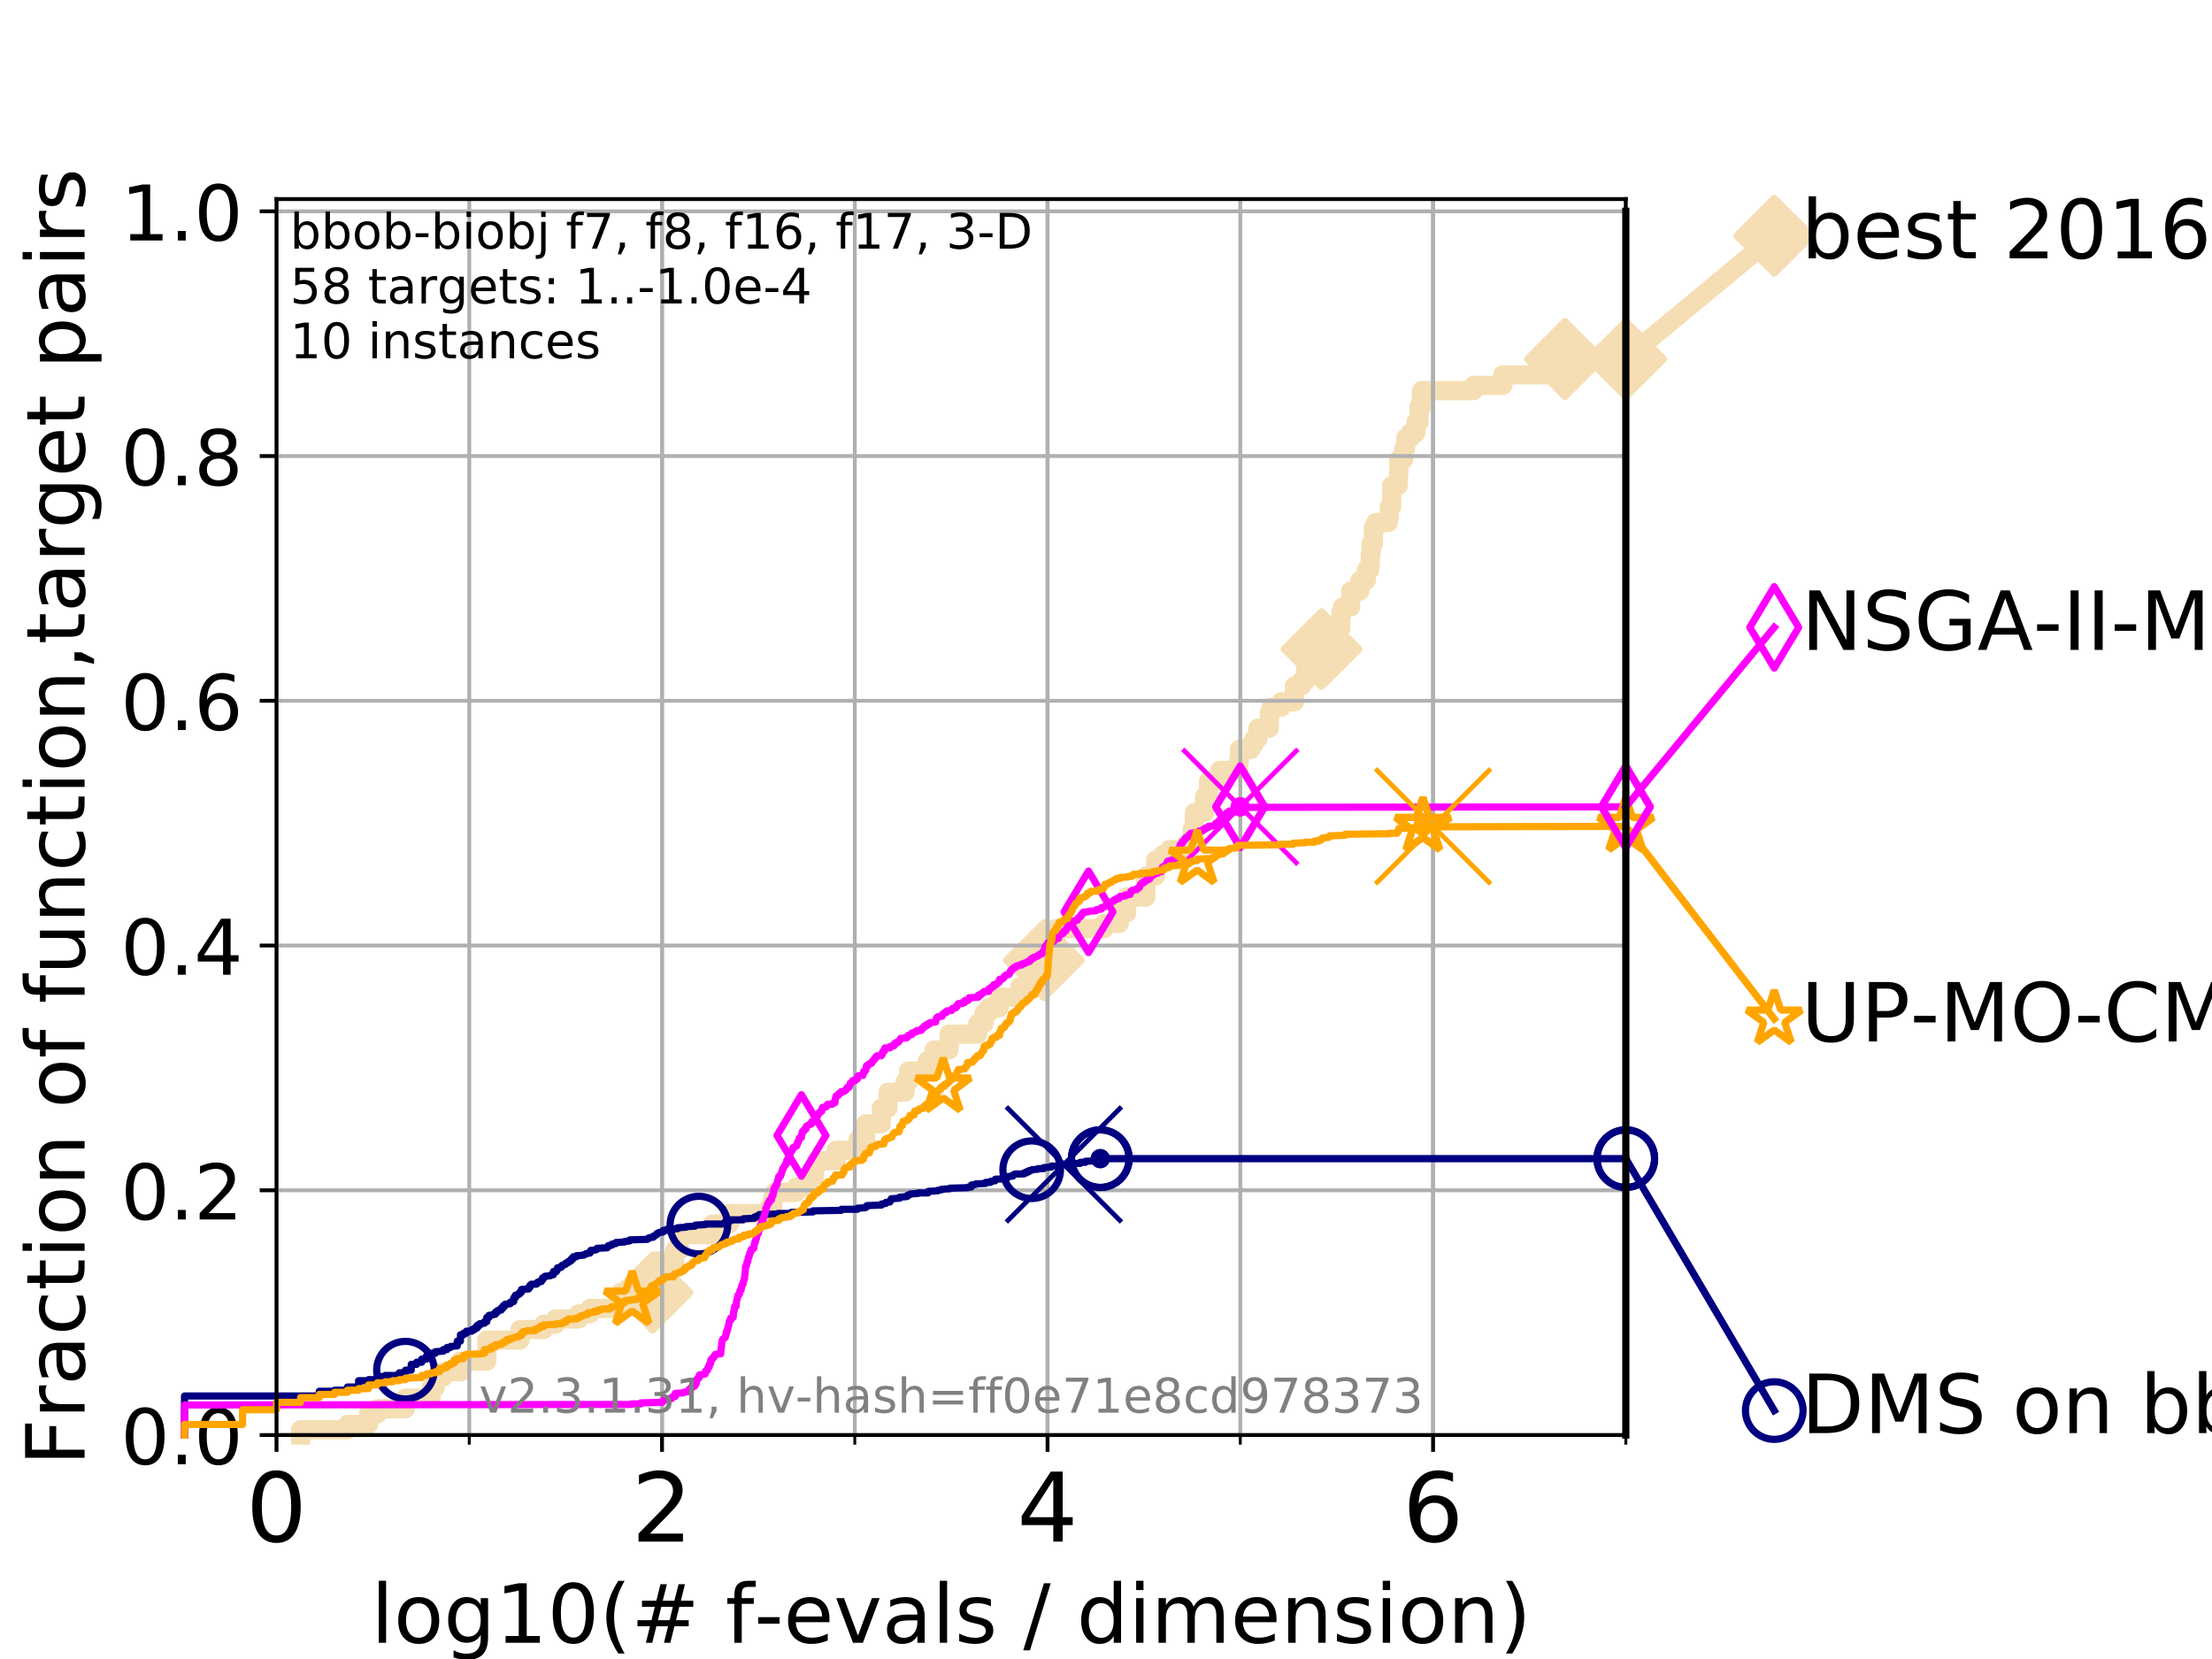 <?xml version="1.0" encoding="utf-8" standalone="no"?>
<!DOCTYPE svg PUBLIC "-//W3C//DTD SVG 1.1//EN"
  "http://www.w3.org/Graphics/SVG/1.1/DTD/svg11.dtd">
<!-- Created with matplotlib (https://matplotlib.org/) -->
<svg height="345.6pt" version="1.1" viewBox="0 0 460.8 345.6" width="460.8pt" xmlns="http://www.w3.org/2000/svg" xmlns:xlink="http://www.w3.org/1999/xlink">
 <defs>
  <style type="text/css">
*{stroke-linecap:butt;stroke-linejoin:round;}
  </style>
 </defs>
 <g id="figure_1">
  <g id="patch_1">
   <path d="M 0 345.6 
L 460.8 345.6 
L 460.8 0 
L 0 0 
z
" style="fill:#ffffff;"/>
  </g>
  <g id="axes_1">
   <g id="patch_2">
    <path d="M 57.6 298.944 
L 338.688 298.944 
L 338.688 41.472 
L 57.6 41.472 
z
" style="fill:#ffffff;"/>
   </g>
   <g id="line2d_1">
    <path d="M 62.617 298.944 
L 62.617 297.845 
L 72.376 297.845 
L 72.376 296.746 
L 76.759 296.746 
L 76.759 294.549 
L 78.596 294.549 
L 78.596 293.45 
L 84.464 293.45 
L 84.464 291.252 
L 89.79 291.252 
L 89.79 289.055 
L 90.684 289.055 
L 90.684 286.857 
L 92.347 286.857 
L 92.347 285.758 
L 95.918 285.758 
L 95.918 283.561 
L 101.413 283.561 
L 101.413 279.166 
L 108.326 279.166 
L 108.326 276.968 
L 113.264 276.968 
L 113.264 275.869 
L 115.711 275.869 
L 115.711 274.77 
L 120.572 274.77 
L 120.572 273.671 
L 122.92 273.671 
L 122.92 272.573 
L 129.291 272.573 
L 129.291 269.276 
L 135.944 269.276 
L 135.944 265.98 
L 136.645 265.98 
L 136.645 262.683 
L 140.549 262.683 
L 140.549 260.486 
L 141.474 260.486 
L 141.474 257.189 
L 148.45 257.189 
L 148.45 254.992 
L 151.923 254.992 
L 151.923 252.794 
L 160.038 252.794 
L 160.038 251.695 
L 160.961 251.695 
L 160.961 249.498 
L 161.345 249.498 
L 161.345 248.399 
L 165.85 248.399 
L 165.85 247.3 
L 168.983 247.3 
L 168.983 245.103 
L 169.655 245.103 
L 169.655 242.905 
L 170.11 242.905 
L 170.11 241.806 
L 174.175 241.806 
L 174.175 239.609 
L 178.75 239.609 
L 178.75 237.411 
L 180.351 237.411 
L 180.351 234.115 
L 183.599 234.115 
L 183.599 230.818 
L 184.993 230.818 
L 184.993 227.522 
L 188.532 227.522 
L 188.532 225.324 
L 189.269 225.324 
L 189.269 223.126 
L 193.212 223.126 
L 193.212 220.929 
L 194.593 220.929 
L 194.593 218.731 
L 197.714 218.731 
L 197.714 215.435 
L 203.657 215.435 
L 203.657 213.237 
L 204.987 213.237 
L 204.987 211.04 
L 205.908 211.04 
L 205.908 209.941 
L 208.109 209.941 
L 208.109 207.743 
L 212.457 207.743 
L 212.457 205.546 
L 215.483 205.546 
L 215.483 203.348 
L 217.008 203.348 
L 217.008 201.15 
L 217.444 201.15 
L 217.444 200.052 
L 218.18 200.052 
L 218.219 195.656 
L 219.902 195.656 
L 219.902 193.459 
L 230.015 193.459 
L 230.015 192.36 
L 233.163 192.36 
L 233.163 190.162 
L 234.718 190.162 
L 234.718 186.866 
L 238.704 186.866 
L 238.711 182.471 
L 240.748 182.471 
L 240.748 179.174 
L 242.208 179.174 
L 242.208 178.075 
L 243.623 178.075 
L 243.623 176.977 
L 247.044 176.977 
L 247.044 175.878 
L 248.384 175.878 
L 248.384 172.581 
L 248.812 172.581 
L 248.812 169.285 
L 250.938 169.285 
L 250.938 165.989 
L 251.755 165.989 
L 251.755 162.692 
L 254.1 162.692 
L 254.1 160.495 
L 258.048 160.495 
L 258.048 158.297 
L 258.195 158.297 
L 258.195 156.099 
L 260.605 156.099 
L 260.605 155.001 
L 261.276 155.001 
L 261.276 153.902 
L 262.039 153.902 
L 262.039 151.704 
L 264.445 151.704 
L 264.445 148.408 
L 264.846 148.408 
L 264.846 147.309 
L 266.876 147.309 
L 266.876 146.21 
L 269.667 146.21 
L 269.667 142.914 
L 271.144 142.914 
L 271.144 141.815 
L 272.029 141.815 
L 272.029 138.518 
L 275.31 138.518 
L 275.31 135.222 
L 276.343 135.222 
L 276.343 131.926 
L 277.136 131.926 
L 277.136 130.827 
L 279.322 130.827 
L 279.322 127.53 
L 279.695 127.53 
L 279.695 126.432 
L 281.359 126.432 
L 281.359 123.135 
L 283.294 123.135 
L 283.294 120.938 
L 284.619 120.938 
L 284.619 118.74 
L 285.32 118.74 
L 285.32 117.641 
L 285.459 117.641 
L 285.459 115.444 
L 285.618 115.444 
L 285.618 113.246 
L 286.107 113.246 
L 286.107 109.95 
L 286.612 109.95 
L 286.612 108.851 
L 289.228 108.851 
L 289.228 107.752 
L 289.432 107.752 
L 289.432 105.554 
L 289.916 105.554 
L 289.917 101.159 
L 291.297 101.159 
L 291.297 98.961 
L 291.413 98.961 
L 291.413 95.665 
L 292.422 95.665 
L 292.422 93.467 
L 292.813 93.467 
L 292.813 91.27 
L 293.8 91.27 
L 293.8 90.171 
L 294.966 90.171 
L 294.966 87.973 
L 295.606 87.973 
L 295.606 84.677 
L 296.117 84.677 
L 296.117 81.381 
L 306.967 81.381 
L 306.967 80.282 
L 313.071 80.282 
L 313.071 78.084 
L 326.008 78.084 
L 326.008 74.788 
L 338.688 74.788 
L 338.688 74.788 
" style="fill:none;stroke:#f5deb3;stroke-linecap:square;stroke-width:4;"/>
   </g>
   <g id="line2d_2">
    <defs>
     <path d="M 0 7.778 
L 7.778 0 
L 0 -7.778 
L -7.778 0 
z
" id="m74f049c08b" style="stroke:#f5deb3;stroke-linejoin:miter;stroke-width:1.5;"/>
    </defs>
    <g>
     <use style="fill:#f5deb3;stroke:#f5deb3;stroke-linejoin:miter;stroke-width:1.5;" x="135.944" xlink:href="#m74f049c08b" y="269.276"/>
     <use style="fill:#f5deb3;stroke:#f5deb3;stroke-linejoin:miter;stroke-width:1.5;" x="217.444" xlink:href="#m74f049c08b" y="200.052"/>
     <use style="fill:#f5deb3;stroke:#f5deb3;stroke-linejoin:miter;stroke-width:1.5;" x="275.31" xlink:href="#m74f049c08b" y="135.222"/>
     <use style="fill:#f5deb3;stroke:#f5deb3;stroke-linejoin:miter;stroke-width:1.5;" x="326.008" xlink:href="#m74f049c08b" y="74.788"/>
     <use style="fill:#f5deb3;stroke:#f5deb3;stroke-linejoin:miter;stroke-width:1.5;" x="338.688" xlink:href="#m74f049c08b" y="74.788"/>
    </g>
   </g>
   <g id="line2d_3">
    <path style="fill:none;stroke:#f5deb3;stroke-linecap:square;stroke-width:4;"/>
    <g/>
   </g>
   <g id="line2d_4">
    <path d="M 338.688 74.788 
L 369.608 49.12 
" style="fill:none;stroke:#f5deb3;stroke-linecap:square;stroke-width:4;"/>
    <g>
     <use style="fill:#f5deb3;stroke:#f5deb3;stroke-linejoin:miter;stroke-width:1.5;" x="338.688" xlink:href="#m74f049c08b" y="74.788"/>
     <use style="fill:#f5deb3;stroke:#f5deb3;stroke-linejoin:miter;stroke-width:1.5;" x="369.608" xlink:href="#m74f049c08b" y="49.12"/>
    </g>
   </g>
   <g id="matplotlib.axis_1">
    <g id="xtick_1">
     <g id="line2d_5">
      <path clip-path="url(#pba7050fe73)" d="M 57.6 298.944 
L 57.6 41.472 
" style="fill:none;stroke:#b0b0b0;stroke-linecap:square;stroke-width:0.8;"/>
     </g>
     <g id="line2d_6">
      <defs>
       <path d="M 0 0 
L 0 3.5 
" id="m95c0351877" style="stroke:#000000;stroke-width:0.8;"/>
      </defs>
      <g>
       <use style="stroke:#000000;stroke-width:0.8;" x="57.6" xlink:href="#m95c0351877" y="298.944"/>
      </g>
     </g>
     <g id="text_1">
      <!-- 0 -->
      <defs>
       <path d="M 31.781 66.406 
Q 24.172 66.406 20.328 58.906 
Q 16.5 51.422 16.5 36.375 
Q 16.5 21.391 20.328 13.891 
Q 24.172 6.391 31.781 6.391 
Q 39.453 6.391 43.281 13.891 
Q 47.125 21.391 47.125 36.375 
Q 47.125 51.422 43.281 58.906 
Q 39.453 66.406 31.781 66.406 
z
M 31.781 74.219 
Q 44.047 74.219 50.516 64.516 
Q 56.984 54.828 56.984 36.375 
Q 56.984 17.969 50.516 8.266 
Q 44.047 -1.422 31.781 -1.422 
Q 19.531 -1.422 13.062 8.266 
Q 6.594 17.969 6.594 36.375 
Q 6.594 54.828 13.062 64.516 
Q 19.531 74.219 31.781 74.219 
z
" id="DejaVuSans-48"/>
      </defs>
      <g transform="translate(51.237 321.141)scale(0.2 -0.2)">
       <use xlink:href="#DejaVuSans-48"/>
      </g>
     </g>
    </g>
    <g id="xtick_2">
     <g id="line2d_7">
      <path clip-path="url(#pba7050fe73)" d="M 137.911 298.944 
L 137.911 41.472 
" style="fill:none;stroke:#b0b0b0;stroke-linecap:square;stroke-width:0.8;"/>
     </g>
     <g id="line2d_8">
      <g>
       <use style="stroke:#000000;stroke-width:0.8;" x="137.911" xlink:href="#m95c0351877" y="298.944"/>
      </g>
     </g>
     <g id="text_2">
      <!-- 2 -->
      <defs>
       <path d="M 19.188 8.297 
L 53.609 8.297 
L 53.609 0 
L 7.328 0 
L 7.328 8.297 
Q 12.938 14.109 22.625 23.891 
Q 32.328 33.688 34.812 36.531 
Q 39.547 41.844 41.422 45.531 
Q 43.312 49.219 43.312 52.781 
Q 43.312 58.594 39.234 62.25 
Q 35.156 65.922 28.609 65.922 
Q 23.969 65.922 18.812 64.312 
Q 13.672 62.703 7.812 59.422 
L 7.812 69.391 
Q 13.766 71.781 18.938 73 
Q 24.125 74.219 28.422 74.219 
Q 39.75 74.219 46.484 68.547 
Q 53.219 62.891 53.219 53.422 
Q 53.219 48.922 51.531 44.891 
Q 49.859 40.875 45.406 35.406 
Q 44.188 33.984 37.641 27.219 
Q 31.109 20.453 19.188 8.297 
z
" id="DejaVuSans-50"/>
      </defs>
      <g transform="translate(131.548 321.141)scale(0.2 -0.2)">
       <use xlink:href="#DejaVuSans-50"/>
      </g>
     </g>
    </g>
    <g id="xtick_3">
     <g id="line2d_9">
      <path clip-path="url(#pba7050fe73)" d="M 218.222 298.944 
L 218.222 41.472 
" style="fill:none;stroke:#b0b0b0;stroke-linecap:square;stroke-width:0.8;"/>
     </g>
     <g id="line2d_10">
      <g>
       <use style="stroke:#000000;stroke-width:0.8;" x="218.222" xlink:href="#m95c0351877" y="298.944"/>
      </g>
     </g>
     <g id="text_3">
      <!-- 4 -->
      <defs>
       <path d="M 37.797 64.312 
L 12.891 25.391 
L 37.797 25.391 
z
M 35.203 72.906 
L 47.609 72.906 
L 47.609 25.391 
L 58.016 25.391 
L 58.016 17.188 
L 47.609 17.188 
L 47.609 0 
L 37.797 0 
L 37.797 17.188 
L 4.891 17.188 
L 4.891 26.703 
z
" id="DejaVuSans-52"/>
      </defs>
      <g transform="translate(211.859 321.141)scale(0.2 -0.2)">
       <use xlink:href="#DejaVuSans-52"/>
      </g>
     </g>
    </g>
    <g id="xtick_4">
     <g id="line2d_11">
      <path clip-path="url(#pba7050fe73)" d="M 298.533 298.944 
L 298.533 41.472 
" style="fill:none;stroke:#b0b0b0;stroke-linecap:square;stroke-width:0.8;"/>
     </g>
     <g id="line2d_12">
      <g>
       <use style="stroke:#000000;stroke-width:0.8;" x="298.533" xlink:href="#m95c0351877" y="298.944"/>
      </g>
     </g>
     <g id="text_4">
      <!-- 6 -->
      <defs>
       <path d="M 33.016 40.375 
Q 26.375 40.375 22.484 35.828 
Q 18.609 31.297 18.609 23.391 
Q 18.609 15.531 22.484 10.953 
Q 26.375 6.391 33.016 6.391 
Q 39.656 6.391 43.531 10.953 
Q 47.406 15.531 47.406 23.391 
Q 47.406 31.297 43.531 35.828 
Q 39.656 40.375 33.016 40.375 
z
M 52.594 71.297 
L 52.594 62.312 
Q 48.875 64.062 45.094 64.984 
Q 41.312 65.922 37.594 65.922 
Q 27.828 65.922 22.672 59.328 
Q 17.531 52.734 16.797 39.406 
Q 19.672 43.656 24.016 45.922 
Q 28.375 48.188 33.594 48.188 
Q 44.578 48.188 50.953 41.516 
Q 57.328 34.859 57.328 23.391 
Q 57.328 12.156 50.688 5.359 
Q 44.047 -1.422 33.016 -1.422 
Q 20.359 -1.422 13.672 8.266 
Q 6.984 17.969 6.984 36.375 
Q 6.984 53.656 15.188 63.938 
Q 23.391 74.219 37.203 74.219 
Q 40.922 74.219 44.703 73.484 
Q 48.484 72.75 52.594 71.297 
z
" id="DejaVuSans-54"/>
      </defs>
      <g transform="translate(292.17 321.141)scale(0.2 -0.2)">
       <use xlink:href="#DejaVuSans-54"/>
      </g>
     </g>
    </g>
    <g id="xtick_5">
     <g id="line2d_13">
      <path clip-path="url(#pba7050fe73)" d="M 57.6 298.944 
L 57.6 41.472 
" style="fill:none;stroke:#b0b0b0;stroke-linecap:square;stroke-width:0.8;"/>
     </g>
     <g id="line2d_14">
      <defs>
       <path d="M 0 0 
L 0 2 
" id="m1a7fe6509a" style="stroke:#000000;stroke-width:0.6;"/>
      </defs>
      <g>
       <use style="stroke:#000000;stroke-width:0.6;" x="57.6" xlink:href="#m1a7fe6509a" y="298.944"/>
      </g>
     </g>
    </g>
    <g id="xtick_6">
     <g id="line2d_15">
      <path clip-path="url(#pba7050fe73)" d="M 97.755 298.944 
L 97.755 41.472 
" style="fill:none;stroke:#b0b0b0;stroke-linecap:square;stroke-width:0.8;"/>
     </g>
     <g id="line2d_16">
      <g>
       <use style="stroke:#000000;stroke-width:0.6;" x="97.755" xlink:href="#m1a7fe6509a" y="298.944"/>
      </g>
     </g>
    </g>
    <g id="xtick_7">
     <g id="line2d_17">
      <path clip-path="url(#pba7050fe73)" d="M 137.911 298.944 
L 137.911 41.472 
" style="fill:none;stroke:#b0b0b0;stroke-linecap:square;stroke-width:0.8;"/>
     </g>
     <g id="line2d_18">
      <g>
       <use style="stroke:#000000;stroke-width:0.6;" x="137.911" xlink:href="#m1a7fe6509a" y="298.944"/>
      </g>
     </g>
    </g>
    <g id="xtick_8">
     <g id="line2d_19">
      <path clip-path="url(#pba7050fe73)" d="M 178.066 298.944 
L 178.066 41.472 
" style="fill:none;stroke:#b0b0b0;stroke-linecap:square;stroke-width:0.8;"/>
     </g>
     <g id="line2d_20">
      <g>
       <use style="stroke:#000000;stroke-width:0.6;" x="178.066" xlink:href="#m1a7fe6509a" y="298.944"/>
      </g>
     </g>
    </g>
    <g id="xtick_9">
     <g id="line2d_21">
      <path clip-path="url(#pba7050fe73)" d="M 218.222 298.944 
L 218.222 41.472 
" style="fill:none;stroke:#b0b0b0;stroke-linecap:square;stroke-width:0.8;"/>
     </g>
     <g id="line2d_22">
      <g>
       <use style="stroke:#000000;stroke-width:0.6;" x="218.222" xlink:href="#m1a7fe6509a" y="298.944"/>
      </g>
     </g>
    </g>
    <g id="xtick_10">
     <g id="line2d_23">
      <path clip-path="url(#pba7050fe73)" d="M 258.377 298.944 
L 258.377 41.472 
" style="fill:none;stroke:#b0b0b0;stroke-linecap:square;stroke-width:0.8;"/>
     </g>
     <g id="line2d_24">
      <g>
       <use style="stroke:#000000;stroke-width:0.6;" x="258.377" xlink:href="#m1a7fe6509a" y="298.944"/>
      </g>
     </g>
    </g>
    <g id="xtick_11">
     <g id="line2d_25">
      <path clip-path="url(#pba7050fe73)" d="M 298.533 298.944 
L 298.533 41.472 
" style="fill:none;stroke:#b0b0b0;stroke-linecap:square;stroke-width:0.8;"/>
     </g>
     <g id="line2d_26">
      <g>
       <use style="stroke:#000000;stroke-width:0.6;" x="298.533" xlink:href="#m1a7fe6509a" y="298.944"/>
      </g>
     </g>
    </g>
    <g id="xtick_12">
     <g id="line2d_27">
      <path clip-path="url(#pba7050fe73)" d="M 338.688 298.944 
L 338.688 41.472 
" style="fill:none;stroke:#b0b0b0;stroke-linecap:square;stroke-width:0.8;"/>
     </g>
     <g id="line2d_28">
      <g>
       <use style="stroke:#000000;stroke-width:0.6;" x="338.688" xlink:href="#m1a7fe6509a" y="298.944"/>
      </g>
     </g>
    </g>
    <g id="text_5">
     <!-- log10(# f-evals / dimension) -->
     <defs>
      <path d="M 9.422 75.984 
L 18.406 75.984 
L 18.406 0 
L 9.422 0 
z
" id="DejaVuSans-108"/>
      <path d="M 30.609 48.391 
Q 23.391 48.391 19.188 42.75 
Q 14.984 37.109 14.984 27.297 
Q 14.984 17.484 19.156 11.844 
Q 23.344 6.203 30.609 6.203 
Q 37.797 6.203 41.984 11.859 
Q 46.188 17.531 46.188 27.297 
Q 46.188 37.016 41.984 42.703 
Q 37.797 48.391 30.609 48.391 
z
M 30.609 56 
Q 42.328 56 49.016 48.375 
Q 55.719 40.766 55.719 27.297 
Q 55.719 13.875 49.016 6.219 
Q 42.328 -1.422 30.609 -1.422 
Q 18.844 -1.422 12.172 6.219 
Q 5.516 13.875 5.516 27.297 
Q 5.516 40.766 12.172 48.375 
Q 18.844 56 30.609 56 
z
" id="DejaVuSans-111"/>
      <path d="M 45.406 27.984 
Q 45.406 37.75 41.375 43.109 
Q 37.359 48.484 30.078 48.484 
Q 22.859 48.484 18.828 43.109 
Q 14.797 37.75 14.797 27.984 
Q 14.797 18.266 18.828 12.891 
Q 22.859 7.516 30.078 7.516 
Q 37.359 7.516 41.375 12.891 
Q 45.406 18.266 45.406 27.984 
z
M 54.391 6.781 
Q 54.391 -7.172 48.188 -13.984 
Q 42 -20.797 29.203 -20.797 
Q 24.469 -20.797 20.266 -20.094 
Q 16.062 -19.391 12.109 -17.922 
L 12.109 -9.188 
Q 16.062 -11.328 19.922 -12.344 
Q 23.781 -13.375 27.781 -13.375 
Q 36.625 -13.375 41.016 -8.766 
Q 45.406 -4.156 45.406 5.172 
L 45.406 9.625 
Q 42.625 4.781 38.281 2.391 
Q 33.938 0 27.875 0 
Q 17.828 0 11.672 7.656 
Q 5.516 15.328 5.516 27.984 
Q 5.516 40.672 11.672 48.328 
Q 17.828 56 27.875 56 
Q 33.938 56 38.281 53.609 
Q 42.625 51.219 45.406 46.391 
L 45.406 54.688 
L 54.391 54.688 
z
" id="DejaVuSans-103"/>
      <path d="M 12.406 8.297 
L 28.516 8.297 
L 28.516 63.922 
L 10.984 60.406 
L 10.984 69.391 
L 28.422 72.906 
L 38.281 72.906 
L 38.281 8.297 
L 54.391 8.297 
L 54.391 0 
L 12.406 0 
z
" id="DejaVuSans-49"/>
      <path d="M 31 75.875 
Q 24.469 64.656 21.281 53.656 
Q 18.109 42.672 18.109 31.391 
Q 18.109 20.125 21.312 9.062 
Q 24.516 -2 31 -13.188 
L 23.188 -13.188 
Q 15.875 -1.703 12.234 9.375 
Q 8.594 20.453 8.594 31.391 
Q 8.594 42.281 12.203 53.312 
Q 15.828 64.359 23.188 75.875 
z
" id="DejaVuSans-40"/>
      <path d="M 51.125 44 
L 36.922 44 
L 32.812 27.688 
L 47.125 27.688 
z
M 43.797 71.781 
L 38.719 51.516 
L 52.984 51.516 
L 58.109 71.781 
L 65.922 71.781 
L 60.891 51.516 
L 76.125 51.516 
L 76.125 44 
L 58.984 44 
L 54.984 27.688 
L 70.516 27.688 
L 70.516 20.219 
L 53.078 20.219 
L 48 0 
L 40.188 0 
L 45.219 20.219 
L 30.906 20.219 
L 25.875 0 
L 18.016 0 
L 23.094 20.219 
L 7.719 20.219 
L 7.719 27.688 
L 24.906 27.688 
L 29 44 
L 13.281 44 
L 13.281 51.516 
L 30.906 51.516 
L 35.891 71.781 
z
" id="DejaVuSans-35"/>
      <path id="DejaVuSans-32"/>
      <path d="M 37.109 75.984 
L 37.109 68.5 
L 28.516 68.5 
Q 23.688 68.5 21.797 66.547 
Q 19.922 64.594 19.922 59.516 
L 19.922 54.688 
L 34.719 54.688 
L 34.719 47.703 
L 19.922 47.703 
L 19.922 0 
L 10.891 0 
L 10.891 47.703 
L 2.297 47.703 
L 2.297 54.688 
L 10.891 54.688 
L 10.891 58.5 
Q 10.891 67.625 15.141 71.797 
Q 19.391 75.984 28.609 75.984 
z
" id="DejaVuSans-102"/>
      <path d="M 4.891 31.391 
L 31.203 31.391 
L 31.203 23.391 
L 4.891 23.391 
z
" id="DejaVuSans-45"/>
      <path d="M 56.203 29.594 
L 56.203 25.203 
L 14.891 25.203 
Q 15.484 15.922 20.484 11.062 
Q 25.484 6.203 34.422 6.203 
Q 39.594 6.203 44.453 7.469 
Q 49.312 8.734 54.109 11.281 
L 54.109 2.781 
Q 49.266 0.734 44.188 -0.344 
Q 39.109 -1.422 33.891 -1.422 
Q 20.797 -1.422 13.156 6.188 
Q 5.516 13.812 5.516 26.812 
Q 5.516 40.234 12.766 48.109 
Q 20.016 56 32.328 56 
Q 43.359 56 49.781 48.891 
Q 56.203 41.797 56.203 29.594 
z
M 47.219 32.234 
Q 47.125 39.594 43.094 43.984 
Q 39.062 48.391 32.422 48.391 
Q 24.906 48.391 20.391 44.141 
Q 15.875 39.891 15.188 32.172 
z
" id="DejaVuSans-101"/>
      <path d="M 2.984 54.688 
L 12.5 54.688 
L 29.594 8.797 
L 46.688 54.688 
L 56.203 54.688 
L 35.688 0 
L 23.484 0 
z
" id="DejaVuSans-118"/>
      <path d="M 34.281 27.484 
Q 23.391 27.484 19.188 25 
Q 14.984 22.516 14.984 16.5 
Q 14.984 11.719 18.141 8.906 
Q 21.297 6.109 26.703 6.109 
Q 34.188 6.109 38.703 11.406 
Q 43.219 16.703 43.219 25.484 
L 43.219 27.484 
z
M 52.203 31.203 
L 52.203 0 
L 43.219 0 
L 43.219 8.297 
Q 40.141 3.328 35.547 0.953 
Q 30.953 -1.422 24.312 -1.422 
Q 15.922 -1.422 10.953 3.297 
Q 6 8.016 6 15.922 
Q 6 25.141 12.172 29.828 
Q 18.359 34.516 30.609 34.516 
L 43.219 34.516 
L 43.219 35.406 
Q 43.219 41.609 39.141 45 
Q 35.062 48.391 27.688 48.391 
Q 23 48.391 18.547 47.266 
Q 14.109 46.141 10.016 43.891 
L 10.016 52.203 
Q 14.938 54.109 19.578 55.047 
Q 24.219 56 28.609 56 
Q 40.484 56 46.344 49.844 
Q 52.203 43.703 52.203 31.203 
z
" id="DejaVuSans-97"/>
      <path d="M 44.281 53.078 
L 44.281 44.578 
Q 40.484 46.531 36.375 47.5 
Q 32.281 48.484 27.875 48.484 
Q 21.188 48.484 17.844 46.438 
Q 14.5 44.391 14.5 40.281 
Q 14.5 37.156 16.891 35.375 
Q 19.281 33.594 26.516 31.984 
L 29.594 31.297 
Q 39.156 29.25 43.188 25.516 
Q 47.219 21.781 47.219 15.094 
Q 47.219 7.469 41.188 3.016 
Q 35.156 -1.422 24.609 -1.422 
Q 20.219 -1.422 15.453 -0.562 
Q 10.688 0.297 5.422 2 
L 5.422 11.281 
Q 10.406 8.688 15.234 7.391 
Q 20.062 6.109 24.812 6.109 
Q 31.156 6.109 34.562 8.281 
Q 37.984 10.453 37.984 14.406 
Q 37.984 18.062 35.516 20.016 
Q 33.062 21.969 24.703 23.781 
L 21.578 24.516 
Q 13.234 26.266 9.516 29.906 
Q 5.812 33.547 5.812 39.891 
Q 5.812 47.609 11.281 51.797 
Q 16.75 56 26.812 56 
Q 31.781 56 36.172 55.266 
Q 40.578 54.547 44.281 53.078 
z
" id="DejaVuSans-115"/>
      <path d="M 25.391 72.906 
L 33.688 72.906 
L 8.297 -9.281 
L 0 -9.281 
z
" id="DejaVuSans-47"/>
      <path d="M 45.406 46.391 
L 45.406 75.984 
L 54.391 75.984 
L 54.391 0 
L 45.406 0 
L 45.406 8.203 
Q 42.578 3.328 38.25 0.953 
Q 33.938 -1.422 27.875 -1.422 
Q 17.969 -1.422 11.734 6.484 
Q 5.516 14.406 5.516 27.297 
Q 5.516 40.188 11.734 48.094 
Q 17.969 56 27.875 56 
Q 33.938 56 38.25 53.625 
Q 42.578 51.266 45.406 46.391 
z
M 14.797 27.297 
Q 14.797 17.391 18.875 11.75 
Q 22.953 6.109 30.078 6.109 
Q 37.203 6.109 41.297 11.75 
Q 45.406 17.391 45.406 27.297 
Q 45.406 37.203 41.297 42.844 
Q 37.203 48.484 30.078 48.484 
Q 22.953 48.484 18.875 42.844 
Q 14.797 37.203 14.797 27.297 
z
" id="DejaVuSans-100"/>
      <path d="M 9.422 54.688 
L 18.406 54.688 
L 18.406 0 
L 9.422 0 
z
M 9.422 75.984 
L 18.406 75.984 
L 18.406 64.594 
L 9.422 64.594 
z
" id="DejaVuSans-105"/>
      <path d="M 52 44.188 
Q 55.375 50.25 60.062 53.125 
Q 64.75 56 71.094 56 
Q 79.641 56 84.281 50.016 
Q 88.922 44.047 88.922 33.016 
L 88.922 0 
L 79.891 0 
L 79.891 32.719 
Q 79.891 40.578 77.094 44.375 
Q 74.312 48.188 68.609 48.188 
Q 61.625 48.188 57.562 43.547 
Q 53.516 38.922 53.516 30.906 
L 53.516 0 
L 44.484 0 
L 44.484 32.719 
Q 44.484 40.625 41.703 44.406 
Q 38.922 48.188 33.109 48.188 
Q 26.219 48.188 22.156 43.531 
Q 18.109 38.875 18.109 30.906 
L 18.109 0 
L 9.078 0 
L 9.078 54.688 
L 18.109 54.688 
L 18.109 46.188 
Q 21.188 51.219 25.484 53.609 
Q 29.781 56 35.688 56 
Q 41.656 56 45.828 52.969 
Q 50 49.953 52 44.188 
z
" id="DejaVuSans-109"/>
      <path d="M 54.891 33.016 
L 54.891 0 
L 45.906 0 
L 45.906 32.719 
Q 45.906 40.484 42.875 44.328 
Q 39.844 48.188 33.797 48.188 
Q 26.516 48.188 22.312 43.547 
Q 18.109 38.922 18.109 30.906 
L 18.109 0 
L 9.078 0 
L 9.078 54.688 
L 18.109 54.688 
L 18.109 46.188 
Q 21.344 51.125 25.703 53.562 
Q 30.078 56 35.797 56 
Q 45.219 56 50.047 50.172 
Q 54.891 44.344 54.891 33.016 
z
" id="DejaVuSans-110"/>
      <path d="M 8.016 75.875 
L 15.828 75.875 
Q 23.141 64.359 26.781 53.312 
Q 30.422 42.281 30.422 31.391 
Q 30.422 20.453 26.781 9.375 
Q 23.141 -1.703 15.828 -13.188 
L 8.016 -13.188 
Q 14.5 -2 17.703 9.062 
Q 20.906 20.125 20.906 31.391 
Q 20.906 42.672 17.703 53.656 
Q 14.5 64.656 8.016 75.875 
z
" id="DejaVuSans-41"/>
     </defs>
     <g transform="translate(77.303 342.218)scale(0.17 -0.17)">
      <use xlink:href="#DejaVuSans-108"/>
      <use x="27.783" xlink:href="#DejaVuSans-111"/>
      <use x="88.965" xlink:href="#DejaVuSans-103"/>
      <use x="152.441" xlink:href="#DejaVuSans-49"/>
      <use x="216.064" xlink:href="#DejaVuSans-48"/>
      <use x="279.688" xlink:href="#DejaVuSans-40"/>
      <use x="318.701" xlink:href="#DejaVuSans-35"/>
      <use x="402.49" xlink:href="#DejaVuSans-32"/>
      <use x="434.277" xlink:href="#DejaVuSans-102"/>
      <use x="469.404" xlink:href="#DejaVuSans-45"/>
      <use x="505.488" xlink:href="#DejaVuSans-101"/>
      <use x="567.012" xlink:href="#DejaVuSans-118"/>
      <use x="626.191" xlink:href="#DejaVuSans-97"/>
      <use x="687.471" xlink:href="#DejaVuSans-108"/>
      <use x="715.254" xlink:href="#DejaVuSans-115"/>
      <use x="767.354" xlink:href="#DejaVuSans-32"/>
      <use x="799.141" xlink:href="#DejaVuSans-47"/>
      <use x="832.832" xlink:href="#DejaVuSans-32"/>
      <use x="864.619" xlink:href="#DejaVuSans-100"/>
      <use x="928.096" xlink:href="#DejaVuSans-105"/>
      <use x="955.879" xlink:href="#DejaVuSans-109"/>
      <use x="1053.291" xlink:href="#DejaVuSans-101"/>
      <use x="1114.814" xlink:href="#DejaVuSans-110"/>
      <use x="1178.193" xlink:href="#DejaVuSans-115"/>
      <use x="1230.293" xlink:href="#DejaVuSans-105"/>
      <use x="1258.076" xlink:href="#DejaVuSans-111"/>
      <use x="1319.258" xlink:href="#DejaVuSans-110"/>
      <use x="1382.637" xlink:href="#DejaVuSans-41"/>
     </g>
    </g>
   </g>
   <g id="matplotlib.axis_2">
    <g id="ytick_1">
     <g id="line2d_29">
      <path clip-path="url(#pba7050fe73)" d="M 57.6 298.944 
L 338.688 298.944 
" style="fill:none;stroke:#b0b0b0;stroke-linecap:square;stroke-width:0.8;"/>
     </g>
     <g id="line2d_30">
      <defs>
       <path d="M 0 0 
L -3.5 0 
" id="m1af97cf018" style="stroke:#000000;stroke-width:0.8;"/>
      </defs>
      <g>
       <use style="stroke:#000000;stroke-width:0.8;" x="57.6" xlink:href="#m1af97cf018" y="298.944"/>
      </g>
     </g>
     <g id="text_6">
      <!-- 0.0 -->
      <defs>
       <path d="M 10.688 12.406 
L 21 12.406 
L 21 0 
L 10.688 0 
z
" id="DejaVuSans-46"/>
      </defs>
      <g transform="translate(25.155 305.023)scale(0.16 -0.16)">
       <use xlink:href="#DejaVuSans-48"/>
       <use x="63.623" xlink:href="#DejaVuSans-46"/>
       <use x="95.41" xlink:href="#DejaVuSans-48"/>
      </g>
     </g>
    </g>
    <g id="ytick_2">
     <g id="line2d_31">
      <path clip-path="url(#pba7050fe73)" d="M 57.6 247.959 
L 338.688 247.959 
" style="fill:none;stroke:#b0b0b0;stroke-linecap:square;stroke-width:0.8;"/>
     </g>
     <g id="line2d_32">
      <g>
       <use style="stroke:#000000;stroke-width:0.8;" x="57.6" xlink:href="#m1af97cf018" y="247.959"/>
      </g>
     </g>
     <g id="text_7">
      <!-- 0.2 -->
      <g transform="translate(25.155 254.038)scale(0.16 -0.16)">
       <use xlink:href="#DejaVuSans-48"/>
       <use x="63.623" xlink:href="#DejaVuSans-46"/>
       <use x="95.41" xlink:href="#DejaVuSans-50"/>
      </g>
     </g>
    </g>
    <g id="ytick_3">
     <g id="line2d_33">
      <path clip-path="url(#pba7050fe73)" d="M 57.6 196.975 
L 338.688 196.975 
" style="fill:none;stroke:#b0b0b0;stroke-linecap:square;stroke-width:0.8;"/>
     </g>
     <g id="line2d_34">
      <g>
       <use style="stroke:#000000;stroke-width:0.8;" x="57.6" xlink:href="#m1af97cf018" y="196.975"/>
      </g>
     </g>
     <g id="text_8">
      <!-- 0.4 -->
      <g transform="translate(25.155 203.054)scale(0.16 -0.16)">
       <use xlink:href="#DejaVuSans-48"/>
       <use x="63.623" xlink:href="#DejaVuSans-46"/>
       <use x="95.41" xlink:href="#DejaVuSans-52"/>
      </g>
     </g>
    </g>
    <g id="ytick_4">
     <g id="line2d_35">
      <path clip-path="url(#pba7050fe73)" d="M 57.6 145.99 
L 338.688 145.99 
" style="fill:none;stroke:#b0b0b0;stroke-linecap:square;stroke-width:0.8;"/>
     </g>
     <g id="line2d_36">
      <g>
       <use style="stroke:#000000;stroke-width:0.8;" x="57.6" xlink:href="#m1af97cf018" y="145.99"/>
      </g>
     </g>
     <g id="text_9">
      <!-- 0.6 -->
      <g transform="translate(25.155 152.069)scale(0.16 -0.16)">
       <use xlink:href="#DejaVuSans-48"/>
       <use x="63.623" xlink:href="#DejaVuSans-46"/>
       <use x="95.41" xlink:href="#DejaVuSans-54"/>
      </g>
     </g>
    </g>
    <g id="ytick_5">
     <g id="line2d_37">
      <path clip-path="url(#pba7050fe73)" d="M 57.6 95.006 
L 338.688 95.006 
" style="fill:none;stroke:#b0b0b0;stroke-linecap:square;stroke-width:0.8;"/>
     </g>
     <g id="line2d_38">
      <g>
       <use style="stroke:#000000;stroke-width:0.8;" x="57.6" xlink:href="#m1af97cf018" y="95.006"/>
      </g>
     </g>
     <g id="text_10">
      <!-- 0.8 -->
      <defs>
       <path d="M 31.781 34.625 
Q 24.75 34.625 20.719 30.859 
Q 16.703 27.094 16.703 20.516 
Q 16.703 13.922 20.719 10.156 
Q 24.75 6.391 31.781 6.391 
Q 38.812 6.391 42.859 10.172 
Q 46.922 13.969 46.922 20.516 
Q 46.922 27.094 42.891 30.859 
Q 38.875 34.625 31.781 34.625 
z
M 21.922 38.812 
Q 15.578 40.375 12.031 44.719 
Q 8.5 49.078 8.5 55.328 
Q 8.5 64.062 14.719 69.141 
Q 20.953 74.219 31.781 74.219 
Q 42.672 74.219 48.875 69.141 
Q 55.078 64.062 55.078 55.328 
Q 55.078 49.078 51.531 44.719 
Q 48 40.375 41.703 38.812 
Q 48.828 37.156 52.797 32.312 
Q 56.781 27.484 56.781 20.516 
Q 56.781 9.906 50.312 4.234 
Q 43.844 -1.422 31.781 -1.422 
Q 19.734 -1.422 13.25 4.234 
Q 6.781 9.906 6.781 20.516 
Q 6.781 27.484 10.781 32.312 
Q 14.797 37.156 21.922 38.812 
z
M 18.312 54.391 
Q 18.312 48.734 21.844 45.562 
Q 25.391 42.391 31.781 42.391 
Q 38.141 42.391 41.719 45.562 
Q 45.312 48.734 45.312 54.391 
Q 45.312 60.062 41.719 63.234 
Q 38.141 66.406 31.781 66.406 
Q 25.391 66.406 21.844 63.234 
Q 18.312 60.062 18.312 54.391 
z
" id="DejaVuSans-56"/>
      </defs>
      <g transform="translate(25.155 101.085)scale(0.16 -0.16)">
       <use xlink:href="#DejaVuSans-48"/>
       <use x="63.623" xlink:href="#DejaVuSans-46"/>
       <use x="95.41" xlink:href="#DejaVuSans-56"/>
      </g>
     </g>
    </g>
    <g id="ytick_6">
     <g id="line2d_39">
      <path clip-path="url(#pba7050fe73)" d="M 57.6 44.021 
L 338.688 44.021 
" style="fill:none;stroke:#b0b0b0;stroke-linecap:square;stroke-width:0.8;"/>
     </g>
     <g id="line2d_40">
      <g>
       <use style="stroke:#000000;stroke-width:0.8;" x="57.6" xlink:href="#m1af97cf018" y="44.021"/>
      </g>
     </g>
     <g id="text_11">
      <!-- 1.0 -->
      <g transform="translate(25.155 50.1)scale(0.16 -0.16)">
       <use xlink:href="#DejaVuSans-49"/>
       <use x="63.623" xlink:href="#DejaVuSans-46"/>
       <use x="95.41" xlink:href="#DejaVuSans-48"/>
      </g>
     </g>
    </g>
    <g id="text_12">
     <!-- Fraction of function,target pairs -->
     <defs>
      <path d="M 9.812 72.906 
L 51.703 72.906 
L 51.703 64.594 
L 19.672 64.594 
L 19.672 43.109 
L 48.578 43.109 
L 48.578 34.812 
L 19.672 34.812 
L 19.672 0 
L 9.812 0 
z
" id="DejaVuSans-70"/>
      <path d="M 41.109 46.297 
Q 39.594 47.172 37.812 47.578 
Q 36.031 48 33.891 48 
Q 26.266 48 22.188 43.047 
Q 18.109 38.094 18.109 28.812 
L 18.109 0 
L 9.078 0 
L 9.078 54.688 
L 18.109 54.688 
L 18.109 46.188 
Q 20.953 51.172 25.484 53.578 
Q 30.031 56 36.531 56 
Q 37.453 56 38.578 55.875 
Q 39.703 55.766 41.062 55.516 
z
" id="DejaVuSans-114"/>
      <path d="M 48.781 52.594 
L 48.781 44.188 
Q 44.969 46.297 41.141 47.344 
Q 37.312 48.391 33.406 48.391 
Q 24.656 48.391 19.812 42.844 
Q 14.984 37.312 14.984 27.297 
Q 14.984 17.281 19.812 11.734 
Q 24.656 6.203 33.406 6.203 
Q 37.312 6.203 41.141 7.25 
Q 44.969 8.297 48.781 10.406 
L 48.781 2.094 
Q 45.016 0.344 40.984 -0.531 
Q 36.969 -1.422 32.422 -1.422 
Q 20.062 -1.422 12.781 6.344 
Q 5.516 14.109 5.516 27.297 
Q 5.516 40.672 12.859 48.328 
Q 20.219 56 33.016 56 
Q 37.156 56 41.109 55.141 
Q 45.062 54.297 48.781 52.594 
z
" id="DejaVuSans-99"/>
      <path d="M 18.312 70.219 
L 18.312 54.688 
L 36.812 54.688 
L 36.812 47.703 
L 18.312 47.703 
L 18.312 18.016 
Q 18.312 11.328 20.141 9.422 
Q 21.969 7.516 27.594 7.516 
L 36.812 7.516 
L 36.812 0 
L 27.594 0 
Q 17.188 0 13.234 3.875 
Q 9.281 7.766 9.281 18.016 
L 9.281 47.703 
L 2.688 47.703 
L 2.688 54.688 
L 9.281 54.688 
L 9.281 70.219 
z
" id="DejaVuSans-116"/>
      <path d="M 8.5 21.578 
L 8.5 54.688 
L 17.484 54.688 
L 17.484 21.922 
Q 17.484 14.156 20.5 10.266 
Q 23.531 6.391 29.594 6.391 
Q 36.859 6.391 41.078 11.031 
Q 45.312 15.672 45.312 23.688 
L 45.312 54.688 
L 54.297 54.688 
L 54.297 0 
L 45.312 0 
L 45.312 8.406 
Q 42.047 3.422 37.719 1 
Q 33.406 -1.422 27.688 -1.422 
Q 18.266 -1.422 13.375 4.438 
Q 8.5 10.297 8.5 21.578 
z
M 31.109 56 
z
" id="DejaVuSans-117"/>
      <path d="M 11.719 12.406 
L 22.016 12.406 
L 22.016 4 
L 14.016 -11.625 
L 7.719 -11.625 
L 11.719 4 
z
" id="DejaVuSans-44"/>
      <path d="M 18.109 8.203 
L 18.109 -20.797 
L 9.078 -20.797 
L 9.078 54.688 
L 18.109 54.688 
L 18.109 46.391 
Q 20.953 51.266 25.266 53.625 
Q 29.594 56 35.594 56 
Q 45.562 56 51.781 48.094 
Q 58.016 40.188 58.016 27.297 
Q 58.016 14.406 51.781 6.484 
Q 45.562 -1.422 35.594 -1.422 
Q 29.594 -1.422 25.266 0.953 
Q 20.953 3.328 18.109 8.203 
z
M 48.688 27.297 
Q 48.688 37.203 44.609 42.844 
Q 40.531 48.484 33.406 48.484 
Q 26.266 48.484 22.188 42.844 
Q 18.109 37.203 18.109 27.297 
Q 18.109 17.391 22.188 11.75 
Q 26.266 6.109 33.406 6.109 
Q 40.531 6.109 44.609 11.75 
Q 48.688 17.391 48.688 27.297 
z
" id="DejaVuSans-112"/>
     </defs>
     <g transform="translate(17.62 305.347)rotate(-90)scale(0.17 -0.17)">
      <use xlink:href="#DejaVuSans-70"/>
      <use x="57.41" xlink:href="#DejaVuSans-114"/>
      <use x="98.523" xlink:href="#DejaVuSans-97"/>
      <use x="159.803" xlink:href="#DejaVuSans-99"/>
      <use x="214.783" xlink:href="#DejaVuSans-116"/>
      <use x="253.992" xlink:href="#DejaVuSans-105"/>
      <use x="281.775" xlink:href="#DejaVuSans-111"/>
      <use x="342.957" xlink:href="#DejaVuSans-110"/>
      <use x="406.336" xlink:href="#DejaVuSans-32"/>
      <use x="438.123" xlink:href="#DejaVuSans-111"/>
      <use x="499.305" xlink:href="#DejaVuSans-102"/>
      <use x="534.51" xlink:href="#DejaVuSans-32"/>
      <use x="566.297" xlink:href="#DejaVuSans-102"/>
      <use x="601.502" xlink:href="#DejaVuSans-117"/>
      <use x="664.881" xlink:href="#DejaVuSans-110"/>
      <use x="728.26" xlink:href="#DejaVuSans-99"/>
      <use x="783.24" xlink:href="#DejaVuSans-116"/>
      <use x="822.449" xlink:href="#DejaVuSans-105"/>
      <use x="850.232" xlink:href="#DejaVuSans-111"/>
      <use x="911.414" xlink:href="#DejaVuSans-110"/>
      <use x="974.793" xlink:href="#DejaVuSans-44"/>
      <use x="1006.58" xlink:href="#DejaVuSans-116"/>
      <use x="1045.789" xlink:href="#DejaVuSans-97"/>
      <use x="1107.068" xlink:href="#DejaVuSans-114"/>
      <use x="1148.166" xlink:href="#DejaVuSans-103"/>
      <use x="1211.643" xlink:href="#DejaVuSans-101"/>
      <use x="1273.166" xlink:href="#DejaVuSans-116"/>
      <use x="1312.375" xlink:href="#DejaVuSans-32"/>
      <use x="1344.162" xlink:href="#DejaVuSans-112"/>
      <use x="1407.639" xlink:href="#DejaVuSans-97"/>
      <use x="1468.918" xlink:href="#DejaVuSans-105"/>
      <use x="1496.701" xlink:href="#DejaVuSans-114"/>
      <use x="1537.814" xlink:href="#DejaVuSans-115"/>
     </g>
    </g>
   </g>
   <g id="line2d_41">
    <defs>
     <path d="M 0 1.5 
C 0.398 1.5 0.779 1.342 1.061 1.061 
C 1.342 0.779 1.5 0.398 1.5 0 
C 1.5 -0.398 1.342 -0.779 1.061 -1.061 
C 0.779 -1.342 0.398 -1.5 0 -1.5 
C -0.398 -1.5 -0.779 -1.342 -1.061 -1.061 
C -1.342 -0.779 -1.5 -0.398 -1.5 0 
C -1.5 0.398 -1.342 0.779 -1.061 1.061 
C -0.779 1.342 -0.398 1.5 0 1.5 
z
" id="mebe5ace8a9" style="stroke:#f5deb3;"/>
    </defs>
    <g>
     <use style="fill:#f5deb3;stroke:#f5deb3;" x="326.008" xlink:href="#mebe5ace8a9" y="74.788"/>
     <use style="fill:#f5deb3;stroke:#f5deb3;" x="326.008" xlink:href="#mebe5ace8a9" y="74.788"/>
    </g>
   </g>
   <g id="line2d_42">
    <defs>
     <path d="M 0 1.5 
C 0.398 1.5 0.779 1.342 1.061 1.061 
C 1.342 0.779 1.5 0.398 1.5 0 
C 1.5 -0.398 1.342 -0.779 1.061 -1.061 
C 0.779 -1.342 0.398 -1.5 0 -1.5 
C -0.398 -1.5 -0.779 -1.342 -1.061 -1.061 
C -1.342 -0.779 -1.5 -0.398 -1.5 0 
C -1.5 0.398 -1.342 0.779 -1.061 1.061 
C -0.779 1.342 -0.398 1.5 0 1.5 
z
" id="m1377b8d788" style="stroke:#000080;"/>
    </defs>
    <g>
     <use style="fill:#000080;stroke:#000080;" x="229.213" xlink:href="#m1377b8d788" y="241.367"/>
     <use style="fill:#000080;stroke:#000080;" x="229.213" xlink:href="#m1377b8d788" y="241.367"/>
    </g>
   </g>
   <g id="line2d_43">
    <path d="M 38.441 298.944 
L 38.441 290.813 
L 66.508 290.813 
L 66.508 289.824 
L 69.688 289.824 
L 69.688 289.604 
L 72.376 289.604 
L 72.376 288.945 
L 74.705 288.945 
L 74.705 287.626 
L 76.759 287.626 
L 76.759 287.407 
L 78.596 287.407 
L 78.596 286.747 
L 80.259 286.747 
L 80.259 286.528 
L 83.172 286.528 
L 83.172 285.978 
L 84.464 285.978 
L 84.464 285.429 
L 85.667 285.429 
L 85.667 284.22 
L 86.793 284.22 
L 86.793 283.78 
L 87.85 283.78 
L 87.85 283.121 
L 88.847 283.121 
L 88.847 282.462 
L 89.79 282.462 
L 89.79 281.913 
L 90.684 281.913 
L 90.684 281.583 
L 92.347 281.473 
L 92.347 281.143 
L 93.122 281.143 
L 93.122 280.704 
L 93.864 280.704 
L 93.864 280.484 
L 95.26 280.374 
L 95.26 279.385 
L 95.918 279.385 
L 95.918 278.067 
L 96.552 278.067 
L 96.552 277.737 
L 97.164 277.737 
L 97.164 277.298 
L 98.327 277.298 
L 98.327 276.968 
L 98.881 276.968 
L 98.881 276.638 
L 99.418 276.638 
L 99.418 276.089 
L 99.938 276.089 
L 99.938 275.759 
L 100.935 275.649 
L 100.935 275.32 
L 101.413 275.32 
L 101.413 274.441 
L 101.878 274.441 
L 101.878 274.001 
L 102.772 273.891 
L 102.772 273.781 
L 103.203 273.781 
L 103.203 273.342 
L 103.623 273.342 
L 103.623 273.012 
L 104.435 272.902 
L 104.435 272.463 
L 104.826 272.463 
L 104.826 272.023 
L 105.21 272.023 
L 105.21 271.694 
L 106.312 271.584 
L 106.312 271.254 
L 107.009 271.144 
L 107.009 270.375 
L 107.348 270.375 
L 107.348 269.826 
L 108.006 269.716 
L 108.006 269.496 
L 108.326 269.496 
L 108.326 269.166 
L 108.64 269.166 
L 108.64 268.617 
L 110.132 268.507 
L 110.132 268.177 
L 110.415 268.177 
L 110.415 267.738 
L 110.694 267.738 
L 110.694 267.518 
L 111.768 267.518 
L 111.768 267.298 
L 112.026 267.298 
L 112.026 267.079 
L 112.779 266.969 
L 112.779 266.639 
L 113.023 266.639 
L 113.023 266.2 
L 113.501 266.09 
L 113.501 265.87 
L 114.641 265.76 
L 114.641 265.65 
L 115.291 265.54 
L 115.291 264.881 
L 115.918 264.881 
L 115.918 264.551 
L 116.122 264.551 
L 116.122 264.112 
L 116.914 264.002 
L 116.914 263.782 
L 117.107 263.782 
L 117.107 263.562 
L 117.673 263.453 
L 117.673 263.343 
L 117.857 263.343 
L 117.857 263.123 
L 118.4 263.013 
L 118.4 262.793 
L 118.925 262.683 
L 118.925 262.354 
L 119.267 262.354 
L 119.267 262.024 
L 119.436 262.024 
L 119.436 261.804 
L 120.094 261.804 
L 120.094 261.585 
L 121.638 261.475 
L 121.638 261.365 
L 122.076 261.255 
L 122.076 261.145 
L 122.92 261.035 
L 122.92 260.815 
L 123.057 260.815 
L 123.057 260.486 
L 124.114 260.376 
L 124.114 260.266 
L 124.369 260.266 
L 124.369 260.046 
L 126.507 259.936 
L 126.507 259.717 
L 126.729 259.717 
L 126.729 259.497 
L 127.485 259.387 
L 127.485 259.167 
L 128.311 259.057 
L 128.311 258.838 
L 130.128 258.728 
L 130.128 258.618 
L 131.185 258.508 
L 131.185 258.288 
L 134.87 258.178 
L 134.87 258.068 
L 135.213 257.959 
L 135.213 257.849 
L 136.073 257.739 
L 136.073 257.519 
L 136.52 257.409 
L 136.52 257.299 
L 136.832 257.189 
L 136.832 256.97 
L 137.259 256.86 
L 137.259 256.75 
L 138.142 256.64 
L 138.142 256.31 
L 138.872 256.31 
L 138.872 256.091 
L 141.139 255.981 
L 141.139 255.761 
L 142.884 255.651 
L 142.884 255.541 
L 144.787 255.431 
L 144.865 255.212 
L 146.924 255.102 
L 146.924 254.992 
L 150.822 254.992 
L 150.822 254.772 
L 151.124 254.772 
L 151.206 254.333 
L 152.207 254.333 
L 152.207 254.113 
L 154.819 254.113 
L 154.819 253.893 
L 157.109 253.783 
L 157.109 253.563 
L 157.585 253.563 
L 157.585 253.344 
L 158.159 253.344 
L 158.177 253.014 
L 161.999 252.904 
L 161.999 252.794 
L 164.8 252.794 
L 164.8 252.574 
L 169.341 252.465 
L 169.341 252.245 
L 175.225 252.135 
L 175.28 251.915 
L 178.621 251.915 
L 178.621 251.695 
L 180.305 251.586 
L 180.346 251.366 
L 180.614 251.366 
L 180.614 251.146 
L 183.637 251.036 
L 183.637 250.816 
L 184.538 250.706 
L 184.538 250.487 
L 185.399 250.377 
L 185.441 250.157 
L 185.543 250.157 
L 185.543 249.937 
L 185.657 249.937 
L 185.657 249.718 
L 187.402 249.608 
L 187.402 249.388 
L 188.82 249.278 
L 188.82 249.168 
L 189.103 249.168 
L 189.103 248.948 
L 189.632 248.838 
L 189.632 248.729 
L 191.272 248.619 
L 191.272 248.509 
L 193.331 248.509 
L 193.375 248.179 
L 195.356 248.069 
L 195.356 247.959 
L 196.169 247.85 
L 196.169 247.74 
L 197.878 247.63 
L 197.878 247.52 
L 201.668 247.41 
L 201.668 247.3 
L 202.29 247.3 
L 202.361 246.861 
L 203.247 246.751 
L 203.247 246.641 
L 205.331 246.531 
L 205.331 246.311 
L 206.329 246.311 
L 206.329 246.091 
L 207.307 245.982 
L 207.336 245.652 
L 209.683 245.542 
L 209.683 245.322 
L 209.906 245.322 
L 209.906 245.103 
L 211.017 244.993 
L 211.017 244.773 
L 211.448 244.663 
L 211.448 244.553 
L 213.32 244.553 
L 213.32 244.333 
L 213.807 244.333 
L 213.807 244.114 
L 214.289 244.114 
L 214.289 243.894 
L 214.92 243.784 
L 214.92 243.674 
L 216.24 243.564 
L 216.24 243.454 
L 217.388 243.454 
L 217.388 243.235 
L 219.036 243.125 
L 219.036 242.905 
L 221.072 242.905 
L 221.099 242.575 
L 222.994 242.465 
L 222.994 242.356 
L 225.033 242.356 
L 225.033 242.136 
L 226.103 242.136 
L 226.103 241.916 
L 228.619 241.806 
L 228.619 241.586 
L 229.213 241.586 
L 229.213 241.367 
L 338.688 241.367 
L 338.688 241.367 
" style="fill:none;stroke:#000080;stroke-linecap:square;stroke-width:1.5;"/>
   </g>
   <g id="line2d_44">
    <defs>
     <path d="M 0 6 
C 1.591 6 3.117 5.368 4.243 4.243 
C 5.368 3.117 6 1.591 6 0 
C 6 -1.591 5.368 -3.117 4.243 -4.243 
C 3.117 -5.368 1.591 -6 0 -6 
C -1.591 -6 -3.117 -5.368 -4.243 -4.243 
C -5.368 -3.117 -6 -1.591 -6 0 
C -6 1.591 -5.368 3.117 -4.243 4.243 
C -3.117 5.368 -1.591 6 0 6 
z
" id="mb04ff0b374" style="stroke:#000080;stroke-width:1.5;"/>
    </defs>
    <g>
     <use style="fill-opacity:0;stroke:#000080;stroke-width:1.5;" x="84.464" xlink:href="#mb04ff0b374" y="285.429"/>
     <use style="fill-opacity:0;stroke:#000080;stroke-width:1.5;" x="145.591" xlink:href="#mb04ff0b374" y="255.212"/>
     <use style="fill-opacity:0;stroke:#000080;stroke-width:1.5;" x="214.92" xlink:href="#mb04ff0b374" y="243.674"/>
     <use style="fill-opacity:0;stroke:#000080;stroke-width:1.5;" x="229.213" xlink:href="#mb04ff0b374" y="241.367"/>
     <use style="fill-opacity:0;stroke:#000080;stroke-width:1.5;" x="229.213" xlink:href="#mb04ff0b374" y="241.367"/>
     <use style="fill-opacity:0;stroke:#000080;stroke-width:1.5;" x="338.688" xlink:href="#mb04ff0b374" y="241.367"/>
    </g>
   </g>
   <g id="line2d_45">
    <path style="fill:none;stroke:#000080;stroke-linecap:square;stroke-width:1.5;"/>
    <g/>
   </g>
   <g id="line2d_46">
    <path clip-path="url(#pba7050fe73)" d="M 221.628 242.575 
" style="fill:none;stroke:#000080;stroke-linecap:square;stroke-width:1.5;"/>
    <defs>
     <path d="M -12 12 
L 12 -12 
M -12 -12 
L 12 12 
" id="mebf60a84a5" style="stroke:#000080;"/>
    </defs>
    <g clip-path="url(#pba7050fe73)">
     <use style="fill:#000080;stroke:#000080;" x="221.628" xlink:href="#mebf60a84a5" y="242.575"/>
    </g>
   </g>
   <g id="line2d_47">
    <defs>
     <path d="M 0 1.5 
C 0.398 1.5 0.779 1.342 1.061 1.061 
C 1.342 0.779 1.5 0.398 1.5 0 
C 1.5 -0.398 1.342 -0.779 1.061 -1.061 
C 0.779 -1.342 0.398 -1.5 0 -1.5 
C -0.398 -1.5 -0.779 -1.342 -1.061 -1.061 
C -1.342 -0.779 -1.5 -0.398 -1.5 0 
C -1.5 0.398 -1.342 0.779 -1.061 1.061 
C -0.779 1.342 -0.398 1.5 0 1.5 
z
" id="mbadcc83297" style="stroke:#ff00ff;"/>
    </defs>
    <g>
     <use style="fill:#ff00ff;stroke:#ff00ff;" x="258.359" xlink:href="#mbadcc83297" y="168.076"/>
     <use style="fill:#ff00ff;stroke:#ff00ff;" x="258.359" xlink:href="#mbadcc83297" y="168.076"/>
    </g>
   </g>
   <g id="line2d_48">
    <path d="M 38.441 298.944 
L 38.441 292.681 
L 131.524 292.571 
L 131.524 292.461 
L 133.503 292.461 
L 133.503 292.241 
L 137.969 292.131 
L 138.027 291.912 
L 138.313 291.802 
L 138.37 291.472 
L 139.887 291.362 
L 139.887 291.142 
L 140.145 291.142 
L 140.145 290.923 
L 140.649 290.923 
L 140.649 290.263 
L 142.397 290.154 
L 142.397 290.044 
L 143.187 289.934 
L 143.187 289.824 
L 143.528 289.714 
L 143.57 289.384 
L 143.862 289.384 
L 143.944 289.055 
L 144.23 289.055 
L 144.23 288.835 
L 144.748 288.725 
L 144.748 288.505 
L 144.865 288.505 
L 144.865 288.176 
L 145.059 288.176 
L 145.098 287.407 
L 145.365 287.297 
L 145.365 287.077 
L 145.591 287.077 
L 145.591 286.747 
L 145.703 286.747 
L 145.703 286.418 
L 146.644 286.308 
L 146.644 286.198 
L 146.924 286.198 
L 147.027 285.539 
L 147.402 285.429 
L 147.47 284.879 
L 147.736 284.769 
L 147.77 284.22 
L 147.999 284.11 
L 148.064 283.341 
L 148.29 283.341 
L 148.29 283.011 
L 148.576 282.901 
L 148.576 282.792 
L 148.733 282.792 
L 148.764 282.462 
L 149.012 282.352 
L 149.012 282.132 
L 150.144 282.022 
L 150.201 280.924 
L 150.287 280.814 
L 150.373 279.495 
L 150.429 279.385 
L 150.458 279.166 
L 150.571 279.056 
L 150.571 278.946 
L 150.85 278.836 
L 150.85 278.726 
L 151.097 278.616 
L 151.206 278.067 
L 151.287 277.957 
L 151.314 277.407 
L 151.448 277.407 
L 151.528 276.858 
L 151.608 276.858 
L 151.714 276.199 
L 151.819 276.089 
L 151.923 275.21 
L 152.182 275.1 
L 152.233 274.551 
L 152.737 274.441 
L 152.836 273.232 
L 152.934 273.122 
L 152.959 272.573 
L 153.057 272.573 
L 153.057 272.133 
L 153.347 272.133 
L 153.443 271.034 
L 153.467 271.034 
L 153.538 270.595 
L 153.585 270.595 
L 153.68 270.045 
L 153.727 270.045 
L 153.727 269.826 
L 153.96 269.716 
L 153.96 269.496 
L 154.075 269.496 
L 154.167 268.837 
L 154.395 268.727 
L 154.44 268.068 
L 154.53 268.068 
L 154.597 267.628 
L 154.796 267.518 
L 154.885 266.859 
L 154.95 266.749 
L 155.059 266.419 
L 155.081 266.419 
L 155.189 265.43 
L 155.211 265.43 
L 155.318 263.782 
L 155.51 263.672 
L 155.616 262.903 
L 155.783 262.793 
L 155.887 261.914 
L 156.053 261.804 
L 156.155 261.145 
L 156.297 261.035 
L 156.297 260.815 
L 156.459 260.706 
L 156.479 260.266 
L 156.836 260.156 
L 156.836 260.046 
L 157.031 260.046 
L 157.128 259.167 
L 157.243 259.057 
L 157.263 258.618 
L 157.377 258.618 
L 157.472 258.178 
L 157.567 258.068 
L 157.623 257.629 
L 157.698 257.519 
L 157.754 256.97 
L 158.013 256.86 
L 158.068 256.2 
L 158.25 256.091 
L 158.34 255.431 
L 158.466 255.431 
L 158.573 254.882 
L 158.661 254.882 
L 158.679 254.442 
L 158.96 254.333 
L 158.977 253.673 
L 159.098 253.673 
L 159.167 253.234 
L 159.287 253.124 
L 159.372 252.465 
L 159.49 252.355 
L 159.541 251.695 
L 159.641 251.695 
L 159.725 251.256 
L 159.791 251.256 
L 159.874 250.816 
L 159.989 250.816 
L 159.989 250.597 
L 160.217 250.597 
L 160.282 250.047 
L 160.727 249.937 
L 160.79 249.168 
L 161.023 249.058 
L 161.116 248.399 
L 161.162 248.399 
L 161.238 247.52 
L 161.466 247.41 
L 161.556 246.971 
L 161.853 246.861 
L 161.941 246.091 
L 161.97 246.091 
L 162.029 245.762 
L 162.188 245.652 
L 162.217 245.103 
L 162.602 244.993 
L 162.602 244.663 
L 162.771 244.553 
L 162.868 244.004 
L 162.993 243.894 
L 163.048 243.454 
L 163.24 243.344 
L 163.348 243.015 
L 163.442 242.905 
L 163.55 242.685 
L 163.643 242.685 
L 163.643 242.465 
L 163.815 242.465 
L 163.867 241.806 
L 163.998 241.806 
L 163.998 241.586 
L 164.167 241.476 
L 164.27 241.147 
L 164.308 241.037 
L 164.372 240.597 
L 164.587 240.488 
L 164.625 239.938 
L 164.85 239.938 
L 164.924 239.609 
L 165.059 239.609 
L 165.096 239.279 
L 165.206 239.279 
L 165.206 239.059 
L 165.59 238.949 
L 165.59 238.839 
L 165.943 238.729 
L 165.943 238.51 
L 166.106 238.4 
L 166.129 237.96 
L 166.267 237.96 
L 166.267 237.741 
L 166.392 237.741 
L 166.494 237.081 
L 166.94 236.971 
L 167.016 236.312 
L 167.082 236.312 
L 167.104 235.873 
L 167.223 235.873 
L 167.223 235.653 
L 167.406 235.653 
L 167.406 235.433 
L 167.651 235.433 
L 167.651 235.213 
L 167.892 235.213 
L 167.944 234.664 
L 168.192 234.554 
L 168.192 234.444 
L 168.657 234.334 
L 168.657 234.224 
L 169.08 234.115 
L 169.08 233.675 
L 169.645 233.565 
L 169.748 232.906 
L 170.036 232.906 
L 170.119 232.576 
L 170.274 232.576 
L 170.274 232.356 
L 170.401 232.356 
L 170.41 232.027 
L 170.696 231.917 
L 170.794 231.587 
L 171.195 231.477 
L 171.281 230.928 
L 171.324 230.928 
L 171.324 230.708 
L 172.11 230.598 
L 172.11 230.379 
L 172.313 230.379 
L 172.378 230.049 
L 173.372 230.049 
L 173.372 229.829 
L 173.926 229.719 
L 174 228.95 
L 174.051 228.84 
L 174.117 228.511 
L 174.182 228.511 
L 174.182 228.291 
L 174.634 228.181 
L 174.697 227.851 
L 175.143 227.741 
L 175.198 227.412 
L 175.995 227.302 
L 175.995 227.192 
L 176.235 227.082 
L 176.325 226.753 
L 176.492 226.753 
L 176.492 226.533 
L 176.851 226.533 
L 176.95 226.093 
L 177.03 226.093 
L 177.11 225.654 
L 177.397 225.544 
L 177.397 225.434 
L 177.607 225.324 
L 177.607 225.104 
L 178.199 225.104 
L 178.199 224.885 
L 178.61 224.775 
L 178.672 224.335 
L 178.722 224.335 
L 178.722 224.115 
L 179.781 224.005 
L 179.844 223.566 
L 179.902 223.566 
L 179.902 223.236 
L 180.131 223.236 
L 180.131 223.017 
L 180.331 223.017 
L 180.382 222.577 
L 180.443 222.577 
L 180.494 222.028 
L 180.953 221.918 
L 180.953 221.698 
L 181.294 221.588 
L 181.294 221.478 
L 181.596 221.478 
L 181.653 221.149 
L 181.911 221.039 
L 181.976 220.819 
L 182.175 220.709 
L 182.175 220.489 
L 182.471 220.379 
L 182.471 220.16 
L 182.669 220.16 
L 182.669 219.94 
L 183.578 219.94 
L 183.578 219.72 
L 183.776 219.72 
L 183.788 219.281 
L 183.893 219.281 
L 183.893 219.061 
L 184.247 218.951 
L 184.349 218.292 
L 185.437 218.292 
L 185.494 217.962 
L 186.259 217.852 
L 186.317 217.413 
L 186.626 217.413 
L 186.626 217.193 
L 187.19 217.083 
L 187.269 216.753 
L 187.497 216.644 
L 187.605 216.314 
L 188.907 216.204 
L 188.907 215.984 
L 189.26 215.874 
L 189.26 215.655 
L 189.926 215.545 
L 189.938 215.215 
L 190.477 215.105 
L 190.477 214.995 
L 191.019 214.885 
L 191.019 214.666 
L 191.877 214.666 
L 191.877 214.446 
L 192.071 214.446 
L 192.071 214.226 
L 192.432 214.116 
L 192.432 213.896 
L 192.645 213.896 
L 192.645 213.677 
L 193.073 213.677 
L 193.073 213.457 
L 193.377 213.457 
L 193.377 213.237 
L 193.772 213.237 
L 193.772 213.017 
L 194.908 212.908 
L 195.007 212.248 
L 195.093 212.248 
L 195.093 212.029 
L 195.319 212.029 
L 195.319 211.809 
L 196.255 211.699 
L 196.341 211.259 
L 196.632 211.149 
L 196.632 211.04 
L 197.15 210.93 
L 197.198 210.6 
L 198.267 210.49 
L 198.267 210.27 
L 198.434 210.27 
L 198.434 210.051 
L 199.127 209.941 
L 199.127 209.721 
L 199.429 209.611 
L 199.444 209.282 
L 199.656 209.172 
L 199.656 209.062 
L 200.477 209.062 
L 200.477 208.842 
L 200.986 208.842 
L 201.027 208.402 
L 201.693 208.402 
L 201.693 208.183 
L 201.887 208.183 
L 201.905 207.853 
L 203.798 207.743 
L 203.801 207.304 
L 204.294 207.304 
L 204.294 207.084 
L 204.638 206.974 
L 204.638 206.864 
L 204.969 206.754 
L 204.969 206.534 
L 205.974 206.534 
L 205.974 205.985 
L 206.485 205.875 
L 206.485 205.655 
L 206.948 205.546 
L 207.024 205.106 
L 207.586 205.106 
L 207.586 204.886 
L 207.883 204.776 
L 207.883 204.667 
L 208.212 204.557 
L 208.25 204.007 
L 208.909 203.897 
L 208.909 203.787 
L 209.127 203.678 
L 209.236 203.348 
L 209.549 203.238 
L 209.549 203.128 
L 210.149 203.018 
L 210.149 202.908 
L 210.298 202.908 
L 210.3 202.579 
L 210.432 202.579 
L 210.432 202.359 
L 210.607 202.359 
L 210.607 202.139 
L 210.77 202.139 
L 210.77 201.92 
L 211.138 201.81 
L 211.138 201.59 
L 211.658 201.48 
L 211.658 201.26 
L 212.27 201.15 
L 212.27 201.04 
L 212.836 201.04 
L 212.836 200.821 
L 213.475 200.711 
L 213.475 200.601 
L 213.964 200.491 
L 213.964 200.381 
L 214.519 200.271 
L 214.554 199.942 
L 214.82 199.942 
L 214.82 199.722 
L 215.3 199.612 
L 215.354 199.392 
L 215.991 199.282 
L 215.991 199.173 
L 216.358 199.063 
L 216.442 198.843 
L 217.023 198.733 
L 217.023 198.513 
L 217.195 198.513 
L 217.26 198.184 
L 217.57 198.074 
L 217.62 197.414 
L 217.777 197.305 
L 217.777 197.085 
L 217.989 196.975 
L 218.096 196.645 
L 218.276 196.645 
L 218.276 196.425 
L 218.858 196.316 
L 218.858 196.206 
L 219.566 196.096 
L 219.671 195.656 
L 220.408 195.546 
L 220.408 195.437 
L 220.55 195.437 
L 220.55 194.887 
L 220.71 194.887 
L 220.71 194.667 
L 221.304 194.558 
L 221.304 194.448 
L 221.58 194.338 
L 221.69 193.898 
L 222.016 193.898 
L 222.016 193.678 
L 222.128 193.678 
L 222.128 193.459 
L 222.395 193.349 
L 222.422 192.909 
L 222.881 192.909 
L 222.881 192.69 
L 223.116 192.69 
L 223.212 192.36 
L 223.408 192.25 
L 223.408 192.14 
L 223.718 192.03 
L 223.729 191.811 
L 224.455 191.701 
L 224.544 191.261 
L 224.856 191.151 
L 224.95 190.931 
L 225.17 190.931 
L 225.248 190.492 
L 225.557 190.382 
L 225.616 190.052 
L 226.755 189.943 
L 226.755 189.833 
L 228.375 189.723 
L 228.375 189.503 
L 229.391 189.393 
L 229.413 189.063 
L 230.046 188.954 
L 230.046 188.844 
L 230.624 188.734 
L 230.624 188.514 
L 230.851 188.404 
L 230.851 188.294 
L 231.214 188.184 
L 231.214 188.075 
L 231.526 187.965 
L 231.526 187.855 
L 232.006 187.745 
L 232.006 187.525 
L 232.519 187.415 
L 232.542 187.196 
L 233.08 187.196 
L 233.08 186.976 
L 233.27 186.976 
L 233.27 186.756 
L 234.436 186.646 
L 234.436 186.426 
L 235.45 186.316 
L 235.487 185.987 
L 235.576 185.987 
L 235.606 185.657 
L 235.915 185.547 
L 235.915 185.437 
L 236.79 185.328 
L 236.828 185.108 
L 237.226 184.998 
L 237.302 184.778 
L 237.417 184.778 
L 237.463 184.449 
L 237.604 184.339 
L 237.65 184.119 
L 238.067 184.009 
L 238.067 183.789 
L 238.563 183.679 
L 238.563 183.46 
L 239.044 183.35 
L 239.047 183.13 
L 239.478 183.13 
L 239.53 182.8 
L 239.773 182.69 
L 239.782 182.361 
L 240.364 182.251 
L 240.447 181.921 
L 241.087 181.921 
L 241.087 181.702 
L 241.986 181.592 
L 242.046 181.262 
L 242.151 181.262 
L 242.174 180.603 
L 242.613 180.493 
L 242.613 180.383 
L 242.843 180.273 
L 242.843 180.053 
L 243.169 179.943 
L 243.237 179.394 
L 243.997 179.284 
L 243.997 179.174 
L 244.594 179.064 
L 244.594 178.954 
L 244.898 178.845 
L 244.999 178.295 
L 245.161 178.295 
L 245.235 177.856 
L 245.436 177.746 
L 245.517 176.977 
L 245.651 176.867 
L 245.7 176.537 
L 245.763 176.537 
L 245.824 175.988 
L 246.007 175.878 
L 246.101 175.658 
L 246.296 175.658 
L 246.296 175.328 
L 246.563 175.219 
L 246.668 174.999 
L 246.782 174.999 
L 246.782 174.779 
L 246.965 174.779 
L 247.05 174.449 
L 247.576 174.34 
L 247.622 174.01 
L 247.956 173.9 
L 248.036 173.57 
L 249.475 173.46 
L 249.475 173.351 
L 249.747 173.241 
L 249.747 173.131 
L 250.466 173.131 
L 250.466 172.911 
L 250.757 172.911 
L 250.757 172.691 
L 251.166 172.691 
L 251.166 172.472 
L 251.733 172.362 
L 251.733 172.142 
L 253.024 172.032 
L 253.103 171.812 
L 253.274 171.702 
L 253.274 171.483 
L 253.732 171.373 
L 253.779 171.153 
L 254.042 171.043 
L 254.042 170.823 
L 254.571 170.713 
L 254.571 170.494 
L 254.946 170.384 
L 254.946 170.164 
L 255.186 170.054 
L 255.24 169.615 
L 255.461 169.505 
L 255.565 169.285 
L 256.019 169.175 
L 256.055 168.955 
L 256.954 168.845 
L 256.954 168.736 
L 257.422 168.626 
L 257.422 168.406 
L 258.206 168.406 
L 258.206 168.186 
L 338.688 168.076 
L 338.688 168.076 
" style="fill:none;stroke:#ff00ff;stroke-linecap:square;stroke-width:1.5;"/>
   </g>
   <g id="line2d_49">
    <defs>
     <path d="M 0 8.485 
L 5.091 0 
L 0 -8.485 
L -5.091 0 
z
" id="m4d62c62eb6" style="stroke:#ff00ff;stroke-linejoin:miter;stroke-width:1.5;"/>
    </defs>
    <g>
     <use style="fill-opacity:0;stroke:#ff00ff;stroke-linejoin:miter;stroke-width:1.5;" x="166.951" xlink:href="#m4d62c62eb6" y="236.532"/>
     <use style="fill-opacity:0;stroke:#ff00ff;stroke-linejoin:miter;stroke-width:1.5;" x="226.755" xlink:href="#m4d62c62eb6" y="189.943"/>
     <use style="fill-opacity:0;stroke:#ff00ff;stroke-linejoin:miter;stroke-width:1.5;" x="258.359" xlink:href="#m4d62c62eb6" y="168.076"/>
     <use style="fill-opacity:0;stroke:#ff00ff;stroke-linejoin:miter;stroke-width:1.5;" x="258.359" xlink:href="#m4d62c62eb6" y="168.076"/>
     <use style="fill-opacity:0;stroke:#ff00ff;stroke-linejoin:miter;stroke-width:1.5;" x="338.688" xlink:href="#m4d62c62eb6" y="168.076"/>
    </g>
   </g>
   <g id="line2d_50">
    <path style="fill:none;stroke:#ff00ff;stroke-linecap:square;stroke-width:1.5;"/>
    <g/>
   </g>
   <g id="line2d_51">
    <path clip-path="url(#pba7050fe73)" d="M 258.384 168.076 
" style="fill:none;stroke:#ff00ff;stroke-linecap:square;stroke-width:1.5;"/>
    <defs>
     <path d="M -12 12 
L 12 -12 
M -12 -12 
L 12 12 
" id="m2f04db386c" style="stroke:#ff00ff;"/>
    </defs>
    <g clip-path="url(#pba7050fe73)">
     <use style="fill:#ff00ff;stroke:#ff00ff;" x="258.384" xlink:href="#m2f04db386c" y="168.076"/>
    </g>
   </g>
   <g id="line2d_52">
    <defs>
     <path d="M 0 1.5 
C 0.398 1.5 0.779 1.342 1.061 1.061 
C 1.342 0.779 1.5 0.398 1.5 0 
C 1.5 -0.398 1.342 -0.779 1.061 -1.061 
C 0.779 -1.342 0.398 -1.5 0 -1.5 
C -0.398 -1.5 -0.779 -1.342 -1.061 -1.061 
C -1.342 -0.779 -1.5 -0.398 -1.5 0 
C -1.5 0.398 -1.342 0.779 -1.061 1.061 
C -0.779 1.342 -0.398 1.5 0 1.5 
z
" id="m69134cd3b0" style="stroke:#ffa500;"/>
    </defs>
    <g>
     <use style="fill:#ffa500;stroke:#ffa500;" x="296.407" xlink:href="#m69134cd3b0" y="172.142"/>
     <use style="fill:#ffa500;stroke:#ffa500;" x="296.407" xlink:href="#m69134cd3b0" y="172.142"/>
    </g>
   </g>
   <g id="line2d_53">
    <path d="M 38.441 298.944 
L 38.441 296.746 
L 50.529 296.746 
L 50.529 293.67 
L 57.6 293.67 
L 57.6 292.131 
L 62.617 292.131 
L 62.617 291.142 
L 66.508 291.142 
L 66.508 290.483 
L 69.688 290.483 
L 69.688 290.044 
L 72.376 290.044 
L 72.376 289.604 
L 74.705 289.604 
L 74.705 289.275 
L 76.759 289.275 
L 76.759 288.505 
L 78.596 288.505 
L 78.596 288.066 
L 80.259 288.066 
L 80.259 287.846 
L 81.776 287.846 
L 81.776 287.626 
L 83.172 287.626 
L 83.172 287.407 
L 84.464 287.407 
L 84.464 287.077 
L 87.85 286.967 
L 87.85 286.528 
L 88.847 286.528 
L 88.847 286.198 
L 89.79 286.198 
L 89.79 285.978 
L 90.684 285.978 
L 90.684 285.758 
L 91.535 285.758 
L 91.535 285.099 
L 92.347 285.099 
L 92.347 284.879 
L 93.122 284.879 
L 93.122 284.33 
L 93.864 284.33 
L 93.864 284 
L 94.576 284 
L 94.576 283.341 
L 95.26 283.341 
L 95.26 283.011 
L 96.552 283.011 
L 96.552 282.352 
L 97.164 282.352 
L 97.164 282.132 
L 100.444 282.022 
L 100.444 281.913 
L 100.935 281.913 
L 100.935 281.143 
L 102.331 281.033 
L 102.331 280.594 
L 103.203 280.594 
L 103.203 280.154 
L 104.435 280.045 
L 104.435 279.825 
L 104.826 279.825 
L 104.826 279.605 
L 105.21 279.605 
L 105.21 279.385 
L 105.585 279.385 
L 105.585 279.056 
L 106.312 279.056 
L 106.312 278.836 
L 107.009 278.726 
L 107.009 278.616 
L 108.006 278.506 
L 108.006 278.286 
L 108.64 278.177 
L 108.64 277.737 
L 108.949 277.737 
L 108.949 277.407 
L 109.843 277.298 
L 109.843 277.188 
L 111.506 277.188 
L 111.506 276.858 
L 112.281 276.748 
L 112.281 276.528 
L 112.532 276.528 
L 112.532 276.309 
L 113.264 276.309 
L 113.264 275.979 
L 115.918 275.869 
L 115.918 275.759 
L 117.107 275.759 
L 117.107 275.539 
L 117.857 275.43 
L 117.857 275.1 
L 118.4 274.99 
L 118.4 274.77 
L 120.094 274.77 
L 120.094 274.551 
L 120.883 274.441 
L 120.883 274.331 
L 121.037 274.331 
L 121.037 274.111 
L 121.785 274.001 
L 121.785 273.891 
L 122.503 273.781 
L 122.503 273.452 
L 123.856 273.342 
L 123.856 273.122 
L 124.62 273.122 
L 124.62 272.902 
L 125.352 272.792 
L 125.352 272.683 
L 126.948 272.683 
L 126.948 272.463 
L 127.379 272.463 
L 127.379 272.243 
L 128.311 272.133 
L 128.311 272.023 
L 128.709 271.913 
L 128.709 271.584 
L 129.761 271.474 
L 129.761 271.364 
L 130.128 271.364 
L 130.219 270.924 
L 131.691 270.815 
L 131.691 270.705 
L 132.66 270.705 
L 132.66 270.485 
L 133.125 270.375 
L 133.125 270.155 
L 133.578 270.155 
L 133.578 269.936 
L 133.947 269.936 
L 134.019 269.606 
L 134.379 269.606 
L 134.45 269.166 
L 134.939 269.057 
L 134.939 268.837 
L 135.281 268.837 
L 135.281 268.617 
L 135.549 268.617 
L 135.615 268.068 
L 135.747 268.068 
L 135.747 267.848 
L 136.52 267.738 
L 136.583 267.408 
L 137.077 267.298 
L 137.138 266.969 
L 137.38 266.859 
L 137.38 266.749 
L 138.084 266.639 
L 138.142 266.419 
L 138.426 266.309 
L 138.426 266.2 
L 138.706 266.09 
L 138.706 265.98 
L 140.298 265.98 
L 140.399 265.43 
L 140.993 265.321 
L 140.993 265.211 
L 141.756 265.101 
L 141.756 264.881 
L 142.397 264.771 
L 142.442 264.442 
L 142.753 264.442 
L 142.797 264.002 
L 143.486 263.892 
L 143.486 263.672 
L 144.108 263.562 
L 144.189 263.233 
L 144.27 263.233 
L 144.27 263.013 
L 144.59 262.903 
L 144.669 262.683 
L 145.479 262.574 
L 145.516 262.354 
L 145.703 262.354 
L 145.703 262.134 
L 146.714 262.024 
L 146.714 261.804 
L 146.924 261.804 
L 146.924 261.475 
L 147.096 261.475 
L 147.096 261.255 
L 147.301 261.145 
L 147.301 260.925 
L 147.67 260.815 
L 147.67 260.486 
L 148.481 260.376 
L 148.576 259.936 
L 149.676 259.827 
L 149.676 259.717 
L 149.999 259.607 
L 149.999 259.497 
L 150.258 259.387 
L 150.258 259.277 
L 150.988 259.167 
L 151.07 258.947 
L 151.502 258.947 
L 151.502 258.728 
L 152.411 258.618 
L 152.436 258.398 
L 152.91 258.288 
L 152.91 258.178 
L 153.96 258.068 
L 153.983 257.739 
L 154.906 257.629 
L 154.95 257.299 
L 155.887 257.299 
L 155.887 257.08 
L 156.992 256.97 
L 157.05 256.75 
L 157.282 256.75 
L 157.282 256.53 
L 157.717 256.42 
L 157.717 256.2 
L 157.976 256.2 
L 157.976 255.981 
L 158.268 255.871 
L 158.268 255.761 
L 158.501 255.761 
L 158.501 255.541 
L 159.457 255.431 
L 159.457 255.321 
L 160.136 255.212 
L 160.136 255.102 
L 160.649 254.992 
L 160.68 254.662 
L 160.806 254.552 
L 160.806 254.333 
L 162.246 254.223 
L 162.26 253.893 
L 162.715 253.783 
L 162.715 253.673 
L 163.802 253.563 
L 163.802 253.453 
L 164.562 253.453 
L 164.562 253.234 
L 164.949 253.234 
L 164.949 253.014 
L 165.278 252.904 
L 165.278 252.794 
L 166.036 252.684 
L 166.036 252.574 
L 166.392 252.574 
L 166.392 252.355 
L 166.796 252.355 
L 166.796 252.135 
L 167.353 252.025 
L 167.449 251.366 
L 167.556 251.256 
L 167.556 251.036 
L 167.788 250.926 
L 167.788 250.706 
L 168.284 250.597 
L 168.365 250.267 
L 168.567 250.267 
L 168.627 249.827 
L 168.845 249.718 
L 168.845 249.498 
L 169.206 249.498 
L 169.206 249.278 
L 169.551 249.168 
L 169.626 248.509 
L 170.338 248.509 
L 170.338 248.289 
L 170.598 248.289 
L 170.643 247.85 
L 171.417 247.74 
L 171.519 247.19 
L 171.679 247.19 
L 171.788 246.751 
L 172.232 246.641 
L 172.232 246.531 
L 172.402 246.531 
L 172.434 246.201 
L 173.44 246.091 
L 173.546 245.432 
L 173.823 245.432 
L 173.823 245.212 
L 173.985 245.212 
L 174.065 244.773 
L 175.45 244.773 
L 175.544 244.333 
L 175.784 244.224 
L 175.824 243.564 
L 176.125 243.454 
L 176.125 243.235 
L 177.018 243.125 
L 177.018 242.685 
L 177.251 242.685 
L 177.251 242.465 
L 177.761 242.356 
L 177.82 242.026 
L 178.217 241.916 
L 178.217 241.806 
L 179.59 241.696 
L 179.59 241.586 
L 179.891 241.476 
L 179.902 240.927 
L 180.058 240.927 
L 180.058 240.707 
L 180.229 240.597 
L 180.3 240.268 
L 181.11 240.158 
L 181.197 239.609 
L 181.28 239.609 
L 181.294 239.169 
L 181.491 239.059 
L 181.491 238.949 
L 182.403 238.839 
L 182.403 238.62 
L 182.758 238.51 
L 182.758 238.4 
L 184.12 238.29 
L 184.218 237.741 
L 184.288 237.741 
L 184.304 237.411 
L 184.61 237.411 
L 184.61 237.191 
L 185.311 237.081 
L 185.311 236.971 
L 185.821 236.862 
L 185.855 236.532 
L 185.999 236.422 
L 186.102 236.092 
L 186.361 236.092 
L 186.361 235.873 
L 187.293 235.763 
L 187.375 235.323 
L 187.405 235.323 
L 187.483 234.664 
L 187.706 234.664 
L 187.706 234.444 
L 188.007 234.444 
L 188.057 233.895 
L 188.148 233.895 
L 188.164 233.565 
L 188.979 233.455 
L 189.035 233.126 
L 189.388 233.126 
L 189.436 232.796 
L 189.548 232.796 
L 189.551 232.356 
L 190.44 232.247 
L 190.525 231.477 
L 191.334 231.367 
L 191.437 231.038 
L 192.221 230.928 
L 192.221 230.708 
L 192.475 230.708 
L 192.475 230.488 
L 192.685 230.379 
L 192.685 230.269 
L 192.977 230.269 
L 192.977 230.049 
L 193.674 229.939 
L 193.674 229.719 
L 194.05 229.609 
L 194.05 229.39 
L 194.343 229.28 
L 194.364 228.84 
L 194.723 228.84 
L 194.723 228.62 
L 194.954 228.62 
L 195.058 228.071 
L 195.123 227.961 
L 195.123 227.741 
L 195.295 227.741 
L 195.39 227.192 
L 195.608 227.082 
L 195.608 226.972 
L 195.926 226.972 
L 196.02 226.423 
L 196.718 226.313 
L 196.8 225.873 
L 197.218 225.873 
L 197.218 225.654 
L 197.599 225.544 
L 197.599 225.324 
L 197.941 225.214 
L 197.993 224.775 
L 198.653 224.665 
L 198.712 224.115 
L 199.035 224.115 
L 199.035 223.896 
L 199.331 223.786 
L 199.406 223.236 
L 199.534 223.126 
L 199.629 222.797 
L 200.912 222.687 
L 200.945 222.467 
L 201.168 222.467 
L 201.268 222.138 
L 201.48 222.028 
L 201.544 221.368 
L 202.6 221.258 
L 202.69 221.039 
L 202.794 221.039 
L 202.794 220.819 
L 202.972 220.819 
L 202.972 220.599 
L 203.28 220.489 
L 203.28 220.27 
L 203.579 220.16 
L 203.579 219.94 
L 204.112 219.94 
L 204.112 219.72 
L 204.353 219.72 
L 204.463 219.281 
L 204.599 219.171 
L 204.709 218.841 
L 204.918 218.841 
L 205.026 217.962 
L 205.422 217.962 
L 205.422 217.742 
L 205.954 217.742 
L 205.954 217.523 
L 206.281 217.523 
L 206.305 217.083 
L 206.56 216.973 
L 206.564 216.534 
L 206.706 216.534 
L 206.706 216.314 
L 206.996 216.314 
L 206.996 216.094 
L 207.577 216.094 
L 207.577 215.874 
L 207.729 215.764 
L 207.729 215.655 
L 208.222 215.655 
L 208.247 214.995 
L 208.397 214.995 
L 208.397 214.776 
L 208.562 214.666 
L 208.573 214.226 
L 208.999 214.116 
L 208.999 214.006 
L 209.256 214.006 
L 209.345 213.567 
L 209.554 213.457 
L 209.554 213.237 
L 209.819 213.237 
L 209.819 213.017 
L 210.178 212.908 
L 210.178 212.798 
L 210.297 212.798 
L 210.297 212.578 
L 210.475 212.468 
L 210.498 211.809 
L 210.602 211.809 
L 210.675 211.369 
L 210.74 211.369 
L 210.74 211.149 
L 211.108 211.149 
L 211.108 210.93 
L 211.683 210.82 
L 211.692 210.49 
L 211.987 210.49 
L 211.987 210.27 
L 212.204 210.161 
L 212.206 209.831 
L 212.629 209.721 
L 212.629 209.501 
L 212.86 209.391 
L 212.874 209.172 
L 213.055 209.062 
L 213.055 208.952 
L 213.538 208.842 
L 213.538 208.732 
L 213.821 208.622 
L 213.821 208.402 
L 214.016 208.293 
L 214.016 208.183 
L 214.442 208.073 
L 214.522 207.853 
L 214.681 207.743 
L 214.681 207.633 
L 214.933 207.523 
L 214.946 207.194 
L 215.526 207.194 
L 215.622 206.644 
L 215.937 206.534 
L 216.015 205.985 
L 216.287 205.985 
L 216.327 205.546 
L 216.404 205.546 
L 216.514 205.106 
L 216.711 205.106 
L 216.711 204.667 
L 217.202 204.557 
L 217.263 204.007 
L 217.586 203.897 
L 217.586 203.787 
L 217.786 203.678 
L 217.854 203.348 
L 218.193 203.238 
L 218.287 201.59 
L 218.319 201.59 
L 218.407 199.722 
L 218.472 199.612 
L 218.581 198.074 
L 218.589 197.964 
L 218.695 196.755 
L 218.815 196.645 
L 218.908 196.096 
L 219.092 195.986 
L 219.197 194.558 
L 219.277 194.448 
L 219.277 194.338 
L 219.401 194.228 
L 219.5 194.008 
L 219.919 193.898 
L 220.024 193.239 
L 220.263 193.239 
L 220.263 193.019 
L 220.384 193.019 
L 220.444 192.69 
L 220.513 192.69 
L 220.513 192.47 
L 220.625 192.47 
L 220.649 192.14 
L 221.104 192.14 
L 221.104 191.92 
L 221.503 191.811 
L 221.503 191.701 
L 221.786 191.591 
L 221.786 191.481 
L 222.411 191.371 
L 222.425 191.041 
L 222.539 190.931 
L 222.539 190.712 
L 222.78 190.602 
L 222.86 190.272 
L 223.123 190.162 
L 223.232 189.723 
L 223.393 189.613 
L 223.487 189.173 
L 223.616 189.063 
L 223.616 188.954 
L 223.8 188.844 
L 223.8 188.734 
L 223.922 188.734 
L 224.021 188.294 
L 224.205 188.184 
L 224.205 188.075 
L 224.57 187.965 
L 224.57 187.745 
L 224.85 187.745 
L 224.917 187.086 
L 225.678 186.976 
L 225.678 186.866 
L 226.164 186.756 
L 226.24 186.536 
L 226.508 186.426 
L 226.511 186.097 
L 226.943 186.097 
L 226.943 185.877 
L 227.322 185.877 
L 227.322 185.657 
L 228.63 185.657 
L 228.63 185.437 
L 229.193 185.328 
L 229.193 185.218 
L 229.889 185.108 
L 229.905 184.888 
L 230.074 184.778 
L 230.154 184.229 
L 230.901 184.119 
L 230.935 183.899 
L 231.544 183.789 
L 231.62 183.569 
L 232.005 183.46 
L 232.005 183.35 
L 232.517 183.24 
L 232.517 183.02 
L 233.288 183.02 
L 233.288 182.8 
L 235.004 182.69 
L 235.004 182.581 
L 235.771 182.581 
L 235.771 182.361 
L 236.124 182.361 
L 236.124 182.141 
L 237.59 182.141 
L 237.59 181.921 
L 240.066 181.811 
L 240.066 181.592 
L 241.123 181.482 
L 241.123 181.372 
L 242.422 181.262 
L 242.422 181.152 
L 242.536 181.152 
L 242.537 180.822 
L 243.577 180.713 
L 243.647 180.383 
L 245.676 180.273 
L 245.676 180.053 
L 247.699 179.943 
L 247.699 179.724 
L 248.165 179.614 
L 248.165 179.394 
L 249.383 179.284 
L 249.389 178.954 
L 252.483 178.845 
L 252.483 178.735 
L 253.029 178.625 
L 253.029 178.405 
L 253.42 178.295 
L 253.42 178.185 
L 253.838 178.075 
L 253.838 177.966 
L 254.836 177.856 
L 254.929 177.526 
L 255.531 177.416 
L 255.604 177.196 
L 255.652 177.196 
L 255.652 176.977 
L 256.185 176.977 
L 256.185 176.757 
L 257.623 176.647 
L 257.634 176.317 
L 257.909 176.207 
L 257.909 176.098 
L 266.663 175.988 
L 266.663 175.878 
L 269.354 175.878 
L 269.354 175.658 
L 271.943 175.548 
L 271.943 175.438 
L 273.845 175.438 
L 273.845 175.219 
L 274.722 175.219 
L 274.722 174.999 
L 275.241 174.999 
L 275.241 174.779 
L 275.519 174.669 
L 275.519 174.559 
L 276.778 174.449 
L 276.778 174.34 
L 276.977 174.34 
L 276.977 174.12 
L 280.231 174.01 
L 280.231 173.79 
L 289.538 173.68 
L 289.538 173.57 
L 291.057 173.57 
L 291.057 173.351 
L 291.308 173.241 
L 291.4 172.581 
L 295.584 172.472 
L 295.605 172.252 
L 338.688 172.142 
L 338.688 172.142 
" style="fill:none;stroke:#ffa500;stroke-linecap:square;stroke-width:1.5;"/>
   </g>
   <g id="line2d_54">
    <defs>
     <path d="M 0 -6 
L -1.347 -1.854 
L -5.706 -1.854 
L -2.18 0.708 
L -3.527 4.854 
L -0 2.292 
L 3.527 4.854 
L 2.18 0.708 
L 5.706 -1.854 
L 1.347 -1.854 
z
" id="m18149d76f5" style="stroke:#ffa500;stroke-linejoin:bevel;stroke-width:1.5;"/>
    </defs>
    <g>
     <use style="fill-opacity:0;stroke:#ffa500;stroke-linejoin:bevel;stroke-width:1.5;" x="131.691" xlink:href="#m18149d76f5" y="270.815"/>
     <use style="fill-opacity:0;stroke:#ffa500;stroke-linejoin:bevel;stroke-width:1.5;" x="196.493" xlink:href="#m18149d76f5" y="226.423"/>
     <use style="fill-opacity:0;stroke:#ffa500;stroke-linejoin:bevel;stroke-width:1.5;" x="249.389" xlink:href="#m18149d76f5" y="178.954"/>
     <use style="fill-opacity:0;stroke:#ffa500;stroke-linejoin:bevel;stroke-width:1.5;" x="296.407" xlink:href="#m18149d76f5" y="172.142"/>
     <use style="fill-opacity:0;stroke:#ffa500;stroke-linejoin:bevel;stroke-width:1.5;" x="296.407" xlink:href="#m18149d76f5" y="172.142"/>
     <use style="fill-opacity:0;stroke:#ffa500;stroke-linejoin:bevel;stroke-width:1.5;" x="338.688" xlink:href="#m18149d76f5" y="172.142"/>
    </g>
   </g>
   <g id="line2d_55">
    <path style="fill:none;stroke:#ffa500;stroke-linecap:square;stroke-width:1.5;"/>
    <g/>
   </g>
   <g id="line2d_56">
    <path clip-path="url(#pba7050fe73)" d="M 298.533 172.142 
" style="fill:none;stroke:#ffa500;stroke-linecap:square;stroke-width:1.5;"/>
    <defs>
     <path d="M -12 12 
L 12 -12 
M -12 -12 
L 12 12 
" id="mc0765391ab" style="stroke:#ffa500;"/>
    </defs>
    <g clip-path="url(#pba7050fe73)">
     <use style="fill:#ffa500;stroke:#ffa500;" x="298.533" xlink:href="#mc0765391ab" y="172.142"/>
    </g>
   </g>
   <g id="line2d_57">
    <path d="M 338.688 241.367 
L 369.608 293.846 
" style="fill:none;stroke:#000080;stroke-linecap:square;stroke-width:1.5;"/>
    <g>
     <use style="fill-opacity:0;stroke:#000080;stroke-width:1.5;" x="338.688" xlink:href="#mb04ff0b374" y="241.367"/>
     <use style="fill-opacity:0;stroke:#000080;stroke-width:1.5;" x="369.608" xlink:href="#mb04ff0b374" y="293.846"/>
    </g>
   </g>
   <g id="line2d_58">
    <path d="M 338.688 172.142 
L 369.608 212.27 
" style="fill:none;stroke:#ffa500;stroke-linecap:square;stroke-width:1.5;"/>
    <g>
     <use style="fill-opacity:0;stroke:#ffa500;stroke-linejoin:bevel;stroke-width:1.5;" x="338.688" xlink:href="#m18149d76f5" y="172.142"/>
     <use style="fill-opacity:0;stroke:#ffa500;stroke-linejoin:bevel;stroke-width:1.5;" x="369.608" xlink:href="#m18149d76f5" y="212.27"/>
    </g>
   </g>
   <g id="line2d_59">
    <path d="M 338.688 168.076 
L 369.608 130.695 
" style="fill:none;stroke:#ff00ff;stroke-linecap:square;stroke-width:1.5;"/>
    <g>
     <use style="fill-opacity:0;stroke:#ff00ff;stroke-linejoin:miter;stroke-width:1.5;" x="338.688" xlink:href="#m4d62c62eb6" y="168.076"/>
     <use style="fill-opacity:0;stroke:#ff00ff;stroke-linejoin:miter;stroke-width:1.5;" x="369.608" xlink:href="#m4d62c62eb6" y="130.695"/>
    </g>
   </g>
   <g id="line2d_60">
    <path d="M 338.688 298.944 
L 338.688 44.021 
" style="fill:none;stroke:#000000;stroke-linecap:square;stroke-width:1.5;"/>
   </g>
   <g id="patch_3">
    <path d="M 57.6 298.944 
L 57.6 41.472 
" style="fill:none;stroke:#000000;stroke-linecap:square;stroke-linejoin:miter;stroke-width:0.8;"/>
   </g>
   <g id="patch_4">
    <path d="M 338.688 298.944 
L 338.688 41.472 
" style="fill:none;stroke:#000000;stroke-linecap:square;stroke-linejoin:miter;stroke-width:0.8;"/>
   </g>
   <g id="patch_5">
    <path d="M 57.6 298.944 
L 338.688 298.944 
" style="fill:none;stroke:#000000;stroke-linecap:square;stroke-linejoin:miter;stroke-width:0.8;"/>
   </g>
   <g id="patch_6">
    <path d="M 57.6 41.472 
L 338.688 41.472 
" style="fill:none;stroke:#000000;stroke-linecap:square;stroke-linejoin:miter;stroke-width:0.8;"/>
   </g>
   <g id="text_13">
    <!-- DMS on bb -->
    <defs>
     <path d="M 19.672 64.797 
L 19.672 8.109 
L 31.594 8.109 
Q 46.688 8.109 53.688 14.938 
Q 60.688 21.781 60.688 36.531 
Q 60.688 51.172 53.688 57.984 
Q 46.688 64.797 31.594 64.797 
z
M 9.812 72.906 
L 30.078 72.906 
Q 51.266 72.906 61.172 64.094 
Q 71.094 55.281 71.094 36.531 
Q 71.094 17.672 61.125 8.828 
Q 51.172 0 30.078 0 
L 9.812 0 
z
" id="DejaVuSans-68"/>
     <path d="M 9.812 72.906 
L 24.516 72.906 
L 43.109 23.297 
L 61.812 72.906 
L 76.516 72.906 
L 76.516 0 
L 66.891 0 
L 66.891 64.016 
L 48.094 14.016 
L 38.188 14.016 
L 19.391 64.016 
L 19.391 0 
L 9.812 0 
z
" id="DejaVuSans-77"/>
     <path d="M 53.516 70.516 
L 53.516 60.891 
Q 47.906 63.578 42.922 64.891 
Q 37.938 66.219 33.297 66.219 
Q 25.25 66.219 20.875 63.094 
Q 16.5 59.969 16.5 54.203 
Q 16.5 49.359 19.406 46.891 
Q 22.312 44.438 30.422 42.922 
L 36.375 41.703 
Q 47.406 39.594 52.656 34.297 
Q 57.906 29 57.906 20.125 
Q 57.906 9.516 50.797 4.047 
Q 43.703 -1.422 29.984 -1.422 
Q 24.812 -1.422 18.969 -0.25 
Q 13.141 0.922 6.891 3.219 
L 6.891 13.375 
Q 12.891 10.016 18.656 8.297 
Q 24.422 6.594 29.984 6.594 
Q 38.422 6.594 43.016 9.906 
Q 47.609 13.234 47.609 19.391 
Q 47.609 24.75 44.312 27.781 
Q 41.016 30.812 33.5 32.328 
L 27.484 33.5 
Q 16.453 35.688 11.516 40.375 
Q 6.594 45.062 6.594 53.422 
Q 6.594 63.094 13.406 68.656 
Q 20.219 74.219 32.172 74.219 
Q 37.312 74.219 42.625 73.281 
Q 47.953 72.359 53.516 70.516 
z
" id="DejaVuSans-83"/>
     <path d="M 48.688 27.297 
Q 48.688 37.203 44.609 42.844 
Q 40.531 48.484 33.406 48.484 
Q 26.266 48.484 22.188 42.844 
Q 18.109 37.203 18.109 27.297 
Q 18.109 17.391 22.188 11.75 
Q 26.266 6.109 33.406 6.109 
Q 40.531 6.109 44.609 11.75 
Q 48.688 17.391 48.688 27.297 
z
M 18.109 46.391 
Q 20.953 51.266 25.266 53.625 
Q 29.594 56 35.594 56 
Q 45.562 56 51.781 48.094 
Q 58.016 40.188 58.016 27.297 
Q 58.016 14.406 51.781 6.484 
Q 45.562 -1.422 35.594 -1.422 
Q 29.594 -1.422 25.266 0.953 
Q 20.953 3.328 18.109 8.203 
L 18.109 0 
L 9.078 0 
L 9.078 75.984 
L 18.109 75.984 
z
" id="DejaVuSans-98"/>
    </defs>
    <g transform="translate(375.229 298.536)scale(0.17 -0.17)">
     <use xlink:href="#DejaVuSans-68"/>
     <use x="77.002" xlink:href="#DejaVuSans-77"/>
     <use x="163.281" xlink:href="#DejaVuSans-83"/>
     <use x="226.758" xlink:href="#DejaVuSans-32"/>
     <use x="258.545" xlink:href="#DejaVuSans-111"/>
     <use x="319.727" xlink:href="#DejaVuSans-110"/>
     <use x="383.105" xlink:href="#DejaVuSans-32"/>
     <use x="414.893" xlink:href="#DejaVuSans-98"/>
     <use x="478.369" xlink:href="#DejaVuSans-98"/>
    </g>
   </g>
   <g id="text_14">
    <!-- UP-MO-CMA -->
    <defs>
     <path d="M 8.688 72.906 
L 18.609 72.906 
L 18.609 28.609 
Q 18.609 16.891 22.844 11.734 
Q 27.094 6.594 36.625 6.594 
Q 46.094 6.594 50.344 11.734 
Q 54.594 16.891 54.594 28.609 
L 54.594 72.906 
L 64.5 72.906 
L 64.5 27.391 
Q 64.5 13.141 57.438 5.859 
Q 50.391 -1.422 36.625 -1.422 
Q 22.797 -1.422 15.734 5.859 
Q 8.688 13.141 8.688 27.391 
z
" id="DejaVuSans-85"/>
     <path d="M 19.672 64.797 
L 19.672 37.406 
L 32.078 37.406 
Q 38.969 37.406 42.719 40.969 
Q 46.484 44.531 46.484 51.125 
Q 46.484 57.672 42.719 61.234 
Q 38.969 64.797 32.078 64.797 
z
M 9.812 72.906 
L 32.078 72.906 
Q 44.344 72.906 50.609 67.359 
Q 56.891 61.812 56.891 51.125 
Q 56.891 40.328 50.609 34.812 
Q 44.344 29.297 32.078 29.297 
L 19.672 29.297 
L 19.672 0 
L 9.812 0 
z
" id="DejaVuSans-80"/>
     <path d="M 39.406 66.219 
Q 28.656 66.219 22.328 58.203 
Q 16.016 50.203 16.016 36.375 
Q 16.016 22.609 22.328 14.594 
Q 28.656 6.594 39.406 6.594 
Q 50.141 6.594 56.422 14.594 
Q 62.703 22.609 62.703 36.375 
Q 62.703 50.203 56.422 58.203 
Q 50.141 66.219 39.406 66.219 
z
M 39.406 74.219 
Q 54.734 74.219 63.906 63.938 
Q 73.094 53.656 73.094 36.375 
Q 73.094 19.141 63.906 8.859 
Q 54.734 -1.422 39.406 -1.422 
Q 24.031 -1.422 14.812 8.828 
Q 5.609 19.094 5.609 36.375 
Q 5.609 53.656 14.812 63.938 
Q 24.031 74.219 39.406 74.219 
z
" id="DejaVuSans-79"/>
     <path d="M 64.406 67.281 
L 64.406 56.891 
Q 59.422 61.531 53.781 63.812 
Q 48.141 66.109 41.797 66.109 
Q 29.297 66.109 22.656 58.469 
Q 16.016 50.828 16.016 36.375 
Q 16.016 21.969 22.656 14.328 
Q 29.297 6.688 41.797 6.688 
Q 48.141 6.688 53.781 8.984 
Q 59.422 11.281 64.406 15.922 
L 64.406 5.609 
Q 59.234 2.094 53.438 0.328 
Q 47.656 -1.422 41.219 -1.422 
Q 24.656 -1.422 15.125 8.703 
Q 5.609 18.844 5.609 36.375 
Q 5.609 53.953 15.125 64.078 
Q 24.656 74.219 41.219 74.219 
Q 47.75 74.219 53.531 72.484 
Q 59.328 70.75 64.406 67.281 
z
" id="DejaVuSans-67"/>
     <path d="M 34.188 63.188 
L 20.797 26.906 
L 47.609 26.906 
z
M 28.609 72.906 
L 39.797 72.906 
L 67.578 0 
L 57.328 0 
L 50.688 18.703 
L 17.828 18.703 
L 11.188 0 
L 0.781 0 
z
" id="DejaVuSans-65"/>
    </defs>
    <g transform="translate(375.229 216.961)scale(0.17 -0.17)">
     <use xlink:href="#DejaVuSans-85"/>
     <use x="73.193" xlink:href="#DejaVuSans-80"/>
     <use x="133.465" xlink:href="#DejaVuSans-45"/>
     <use x="169.549" xlink:href="#DejaVuSans-77"/>
     <use x="255.828" xlink:href="#DejaVuSans-79"/>
     <use x="334.57" xlink:href="#DejaVuSans-45"/>
     <use x="370.654" xlink:href="#DejaVuSans-67"/>
     <use x="440.479" xlink:href="#DejaVuSans-77"/>
     <use x="526.758" xlink:href="#DejaVuSans-65"/>
    </g>
   </g>
   <g id="text_15">
    <!-- NSGA-II-M -->
    <defs>
     <path d="M 9.812 72.906 
L 23.094 72.906 
L 55.422 11.922 
L 55.422 72.906 
L 64.984 72.906 
L 64.984 0 
L 51.703 0 
L 19.391 60.984 
L 19.391 0 
L 9.812 0 
z
" id="DejaVuSans-78"/>
     <path d="M 59.516 10.406 
L 59.516 29.984 
L 43.406 29.984 
L 43.406 38.094 
L 69.281 38.094 
L 69.281 6.781 
Q 63.578 2.734 56.688 0.656 
Q 49.812 -1.422 42 -1.422 
Q 24.906 -1.422 15.25 8.562 
Q 5.609 18.562 5.609 36.375 
Q 5.609 54.25 15.25 64.234 
Q 24.906 74.219 42 74.219 
Q 49.125 74.219 55.547 72.453 
Q 61.969 70.703 67.391 67.281 
L 67.391 56.781 
Q 61.922 61.422 55.766 63.766 
Q 49.609 66.109 42.828 66.109 
Q 29.438 66.109 22.719 58.641 
Q 16.016 51.172 16.016 36.375 
Q 16.016 21.625 22.719 14.156 
Q 29.438 6.688 42.828 6.688 
Q 48.047 6.688 52.141 7.594 
Q 56.25 8.5 59.516 10.406 
z
" id="DejaVuSans-71"/>
     <path d="M 9.812 72.906 
L 19.672 72.906 
L 19.672 0 
L 9.812 0 
z
" id="DejaVuSans-73"/>
    </defs>
    <g transform="translate(375.229 135.386)scale(0.17 -0.17)">
     <use xlink:href="#DejaVuSans-78"/>
     <use x="74.805" xlink:href="#DejaVuSans-83"/>
     <use x="138.281" xlink:href="#DejaVuSans-71"/>
     <use x="215.771" xlink:href="#DejaVuSans-65"/>
     <use x="284.148" xlink:href="#DejaVuSans-45"/>
     <use x="320.232" xlink:href="#DejaVuSans-73"/>
     <use x="349.725" xlink:href="#DejaVuSans-73"/>
     <use x="379.217" xlink:href="#DejaVuSans-45"/>
     <use x="415.301" xlink:href="#DejaVuSans-77"/>
    </g>
   </g>
   <g id="text_16">
    <!-- best 2016 -->
    <g transform="translate(375.229 53.811)scale(0.17 -0.17)">
     <use xlink:href="#DejaVuSans-98"/>
     <use x="63.477" xlink:href="#DejaVuSans-101"/>
     <use x="125" xlink:href="#DejaVuSans-115"/>
     <use x="177.1" xlink:href="#DejaVuSans-116"/>
     <use x="216.309" xlink:href="#DejaVuSans-32"/>
     <use x="248.096" xlink:href="#DejaVuSans-50"/>
     <use x="311.719" xlink:href="#DejaVuSans-48"/>
     <use x="375.342" xlink:href="#DejaVuSans-49"/>
     <use x="438.965" xlink:href="#DejaVuSans-54"/>
    </g>
   </g>
   <g id="text_17">
    <!-- bbob-biobj f7, f8, f16, f17, 3-D -->
    <defs>
     <path d="M 9.422 54.688 
L 18.406 54.688 
L 18.406 -0.984 
Q 18.406 -11.422 14.422 -16.109 
Q 10.453 -20.797 1.609 -20.797 
L -1.812 -20.797 
L -1.812 -13.188 
L 0.594 -13.188 
Q 5.719 -13.188 7.562 -10.812 
Q 9.422 -8.453 9.422 -0.984 
z
M 9.422 75.984 
L 18.406 75.984 
L 18.406 64.594 
L 9.422 64.594 
z
" id="DejaVuSans-106"/>
     <path d="M 8.203 72.906 
L 55.078 72.906 
L 55.078 68.703 
L 28.609 0 
L 18.312 0 
L 43.219 64.594 
L 8.203 64.594 
z
" id="DejaVuSans-55"/>
     <path d="M 40.578 39.312 
Q 47.656 37.797 51.625 33 
Q 55.609 28.219 55.609 21.188 
Q 55.609 10.406 48.188 4.484 
Q 40.766 -1.422 27.094 -1.422 
Q 22.516 -1.422 17.656 -0.516 
Q 12.797 0.391 7.625 2.203 
L 7.625 11.719 
Q 11.719 9.328 16.594 8.109 
Q 21.484 6.891 26.812 6.891 
Q 36.078 6.891 40.938 10.547 
Q 45.797 14.203 45.797 21.188 
Q 45.797 27.641 41.281 31.266 
Q 36.766 34.906 28.719 34.906 
L 20.219 34.906 
L 20.219 43.016 
L 29.109 43.016 
Q 36.375 43.016 40.234 45.922 
Q 44.094 48.828 44.094 54.297 
Q 44.094 59.906 40.109 62.906 
Q 36.141 65.922 28.719 65.922 
Q 24.656 65.922 20.016 65.031 
Q 15.375 64.156 9.812 62.312 
L 9.812 71.094 
Q 15.438 72.656 20.344 73.438 
Q 25.25 74.219 29.594 74.219 
Q 40.828 74.219 47.359 69.109 
Q 53.906 64.016 53.906 55.328 
Q 53.906 49.266 50.438 45.094 
Q 46.969 40.922 40.578 39.312 
z
" id="DejaVuSans-51"/>
    </defs>
    <g transform="translate(60.411 51.797)scale(0.102 -0.102)">
     <use xlink:href="#DejaVuSans-98"/>
     <use x="63.477" xlink:href="#DejaVuSans-98"/>
     <use x="126.953" xlink:href="#DejaVuSans-111"/>
     <use x="188.135" xlink:href="#DejaVuSans-98"/>
     <use x="251.611" xlink:href="#DejaVuSans-45"/>
     <use x="287.695" xlink:href="#DejaVuSans-98"/>
     <use x="351.172" xlink:href="#DejaVuSans-105"/>
     <use x="378.955" xlink:href="#DejaVuSans-111"/>
     <use x="440.137" xlink:href="#DejaVuSans-98"/>
     <use x="503.613" xlink:href="#DejaVuSans-106"/>
     <use x="531.396" xlink:href="#DejaVuSans-32"/>
     <use x="563.184" xlink:href="#DejaVuSans-102"/>
     <use x="598.389" xlink:href="#DejaVuSans-55"/>
     <use x="662.012" xlink:href="#DejaVuSans-44"/>
     <use x="693.799" xlink:href="#DejaVuSans-32"/>
     <use x="725.586" xlink:href="#DejaVuSans-102"/>
     <use x="760.791" xlink:href="#DejaVuSans-56"/>
     <use x="824.414" xlink:href="#DejaVuSans-44"/>
     <use x="856.201" xlink:href="#DejaVuSans-32"/>
     <use x="887.988" xlink:href="#DejaVuSans-102"/>
     <use x="923.193" xlink:href="#DejaVuSans-49"/>
     <use x="986.816" xlink:href="#DejaVuSans-54"/>
     <use x="1050.439" xlink:href="#DejaVuSans-44"/>
     <use x="1082.227" xlink:href="#DejaVuSans-32"/>
     <use x="1114.014" xlink:href="#DejaVuSans-102"/>
     <use x="1149.219" xlink:href="#DejaVuSans-49"/>
     <use x="1212.842" xlink:href="#DejaVuSans-55"/>
     <use x="1276.465" xlink:href="#DejaVuSans-44"/>
     <use x="1308.252" xlink:href="#DejaVuSans-32"/>
     <use x="1340.039" xlink:href="#DejaVuSans-51"/>
     <use x="1403.662" xlink:href="#DejaVuSans-45"/>
     <use x="1439.746" xlink:href="#DejaVuSans-68"/>
    </g>
    <!-- 58 targets: 1..-1.0e-4 -->
    <defs>
     <path d="M 10.797 72.906 
L 49.516 72.906 
L 49.516 64.594 
L 19.828 64.594 
L 19.828 46.734 
Q 21.969 47.469 24.109 47.828 
Q 26.266 48.188 28.422 48.188 
Q 40.625 48.188 47.75 41.5 
Q 54.891 34.812 54.891 23.391 
Q 54.891 11.625 47.562 5.094 
Q 40.234 -1.422 26.906 -1.422 
Q 22.312 -1.422 17.547 -0.641 
Q 12.797 0.141 7.719 1.703 
L 7.719 11.625 
Q 12.109 9.234 16.797 8.062 
Q 21.484 6.891 26.703 6.891 
Q 35.156 6.891 40.078 11.328 
Q 45.016 15.766 45.016 23.391 
Q 45.016 31 40.078 35.438 
Q 35.156 39.891 26.703 39.891 
Q 22.75 39.891 18.812 39.016 
Q 14.891 38.141 10.797 36.281 
z
" id="DejaVuSans-53"/>
     <path d="M 11.719 12.406 
L 22.016 12.406 
L 22.016 0 
L 11.719 0 
z
M 11.719 51.703 
L 22.016 51.703 
L 22.016 39.312 
L 11.719 39.312 
z
" id="DejaVuSans-58"/>
    </defs>
    <g transform="translate(60.411 63.219)scale(0.102 -0.102)">
     <use xlink:href="#DejaVuSans-53"/>
     <use x="63.623" xlink:href="#DejaVuSans-56"/>
     <use x="127.246" xlink:href="#DejaVuSans-32"/>
     <use x="159.033" xlink:href="#DejaVuSans-116"/>
     <use x="198.242" xlink:href="#DejaVuSans-97"/>
     <use x="259.521" xlink:href="#DejaVuSans-114"/>
     <use x="300.619" xlink:href="#DejaVuSans-103"/>
     <use x="364.096" xlink:href="#DejaVuSans-101"/>
     <use x="425.619" xlink:href="#DejaVuSans-116"/>
     <use x="464.828" xlink:href="#DejaVuSans-115"/>
     <use x="516.928" xlink:href="#DejaVuSans-58"/>
     <use x="550.619" xlink:href="#DejaVuSans-32"/>
     <use x="582.406" xlink:href="#DejaVuSans-49"/>
     <use x="646.029" xlink:href="#DejaVuSans-46"/>
     <use x="677.816" xlink:href="#DejaVuSans-46"/>
     <use x="709.604" xlink:href="#DejaVuSans-45"/>
     <use x="745.688" xlink:href="#DejaVuSans-49"/>
     <use x="809.311" xlink:href="#DejaVuSans-46"/>
     <use x="841.098" xlink:href="#DejaVuSans-48"/>
     <use x="904.721" xlink:href="#DejaVuSans-101"/>
     <use x="966.244" xlink:href="#DejaVuSans-45"/>
     <use x="1002.328" xlink:href="#DejaVuSans-52"/>
    </g>
    <!-- 10 instances -->
    <g transform="translate(60.411 74.641)scale(0.102 -0.102)">
     <use xlink:href="#DejaVuSans-49"/>
     <use x="63.623" xlink:href="#DejaVuSans-48"/>
     <use x="127.246" xlink:href="#DejaVuSans-32"/>
     <use x="159.033" xlink:href="#DejaVuSans-105"/>
     <use x="186.816" xlink:href="#DejaVuSans-110"/>
     <use x="250.195" xlink:href="#DejaVuSans-115"/>
     <use x="302.295" xlink:href="#DejaVuSans-116"/>
     <use x="341.504" xlink:href="#DejaVuSans-97"/>
     <use x="402.783" xlink:href="#DejaVuSans-110"/>
     <use x="466.162" xlink:href="#DejaVuSans-99"/>
     <use x="521.143" xlink:href="#DejaVuSans-101"/>
     <use x="582.666" xlink:href="#DejaVuSans-115"/>
    </g>
   </g>
   <g id="text_18">
    <!-- v2.3.1.31, hv-hash=ff0e71e8cd978373 -->
    <defs>
     <path d="M 54.891 33.016 
L 54.891 0 
L 45.906 0 
L 45.906 32.719 
Q 45.906 40.484 42.875 44.328 
Q 39.844 48.188 33.797 48.188 
Q 26.516 48.188 22.312 43.547 
Q 18.109 38.922 18.109 30.906 
L 18.109 0 
L 9.078 0 
L 9.078 75.984 
L 18.109 75.984 
L 18.109 46.188 
Q 21.344 51.125 25.703 53.562 
Q 30.078 56 35.797 56 
Q 45.219 56 50.047 50.172 
Q 54.891 44.344 54.891 33.016 
z
" id="DejaVuSans-104"/>
     <path d="M 10.594 45.406 
L 73.188 45.406 
L 73.188 37.203 
L 10.594 37.203 
z
M 10.594 25.484 
L 73.188 25.484 
L 73.188 17.188 
L 10.594 17.188 
z
" id="DejaVuSans-61"/>
     <path d="M 10.984 1.516 
L 10.984 10.5 
Q 14.703 8.734 18.5 7.812 
Q 22.312 6.891 25.984 6.891 
Q 35.75 6.891 40.891 13.453 
Q 46.047 20.016 46.781 33.406 
Q 43.953 29.203 39.594 26.953 
Q 35.25 24.703 29.984 24.703 
Q 19.047 24.703 12.672 31.312 
Q 6.297 37.938 6.297 49.422 
Q 6.297 60.641 12.938 67.422 
Q 19.578 74.219 30.609 74.219 
Q 43.266 74.219 49.922 64.516 
Q 56.594 54.828 56.594 36.375 
Q 56.594 19.141 48.406 8.859 
Q 40.234 -1.422 26.422 -1.422 
Q 22.703 -1.422 18.891 -0.688 
Q 15.094 0.047 10.984 1.516 
z
M 30.609 32.422 
Q 37.25 32.422 41.125 36.953 
Q 45.016 41.5 45.016 49.422 
Q 45.016 57.281 41.125 61.844 
Q 37.25 66.406 30.609 66.406 
Q 23.969 66.406 20.094 61.844 
Q 16.219 57.281 16.219 49.422 
Q 16.219 41.5 20.094 36.953 
Q 23.969 32.422 30.609 32.422 
z
" id="DejaVuSans-57"/>
    </defs>
    <g style="fill:#808080;" transform="translate(99.797 294.29)scale(0.1 -0.1)">
     <use xlink:href="#DejaVuSans-118"/>
     <use x="59.18" xlink:href="#DejaVuSans-50"/>
     <use x="122.803" xlink:href="#DejaVuSans-46"/>
     <use x="154.59" xlink:href="#DejaVuSans-51"/>
     <use x="218.213" xlink:href="#DejaVuSans-46"/>
     <use x="250" xlink:href="#DejaVuSans-49"/>
     <use x="313.623" xlink:href="#DejaVuSans-46"/>
     <use x="345.41" xlink:href="#DejaVuSans-51"/>
     <use x="409.033" xlink:href="#DejaVuSans-49"/>
     <use x="472.656" xlink:href="#DejaVuSans-44"/>
     <use x="504.443" xlink:href="#DejaVuSans-32"/>
     <use x="536.23" xlink:href="#DejaVuSans-104"/>
     <use x="599.609" xlink:href="#DejaVuSans-118"/>
     <use x="658.758" xlink:href="#DejaVuSans-45"/>
     <use x="694.842" xlink:href="#DejaVuSans-104"/>
     <use x="758.221" xlink:href="#DejaVuSans-97"/>
     <use x="819.5" xlink:href="#DejaVuSans-115"/>
     <use x="871.6" xlink:href="#DejaVuSans-104"/>
     <use x="934.979" xlink:href="#DejaVuSans-61"/>
     <use x="1018.768" xlink:href="#DejaVuSans-102"/>
     <use x="1053.973" xlink:href="#DejaVuSans-102"/>
     <use x="1089.178" xlink:href="#DejaVuSans-48"/>
     <use x="1152.801" xlink:href="#DejaVuSans-101"/>
     <use x="1214.324" xlink:href="#DejaVuSans-55"/>
     <use x="1277.947" xlink:href="#DejaVuSans-49"/>
     <use x="1341.57" xlink:href="#DejaVuSans-101"/>
     <use x="1403.094" xlink:href="#DejaVuSans-56"/>
     <use x="1466.717" xlink:href="#DejaVuSans-99"/>
     <use x="1521.697" xlink:href="#DejaVuSans-100"/>
     <use x="1585.174" xlink:href="#DejaVuSans-57"/>
     <use x="1648.797" xlink:href="#DejaVuSans-55"/>
     <use x="1712.42" xlink:href="#DejaVuSans-56"/>
     <use x="1776.043" xlink:href="#DejaVuSans-51"/>
     <use x="1839.666" xlink:href="#DejaVuSans-55"/>
     <use x="1903.289" xlink:href="#DejaVuSans-51"/>
    </g>
   </g>
  </g>
 </g>
 <defs>
  <clipPath id="pba7050fe73">
   <rect height="257.472" width="281.088" x="57.6" y="41.472"/>
  </clipPath>
 </defs>
</svg>
